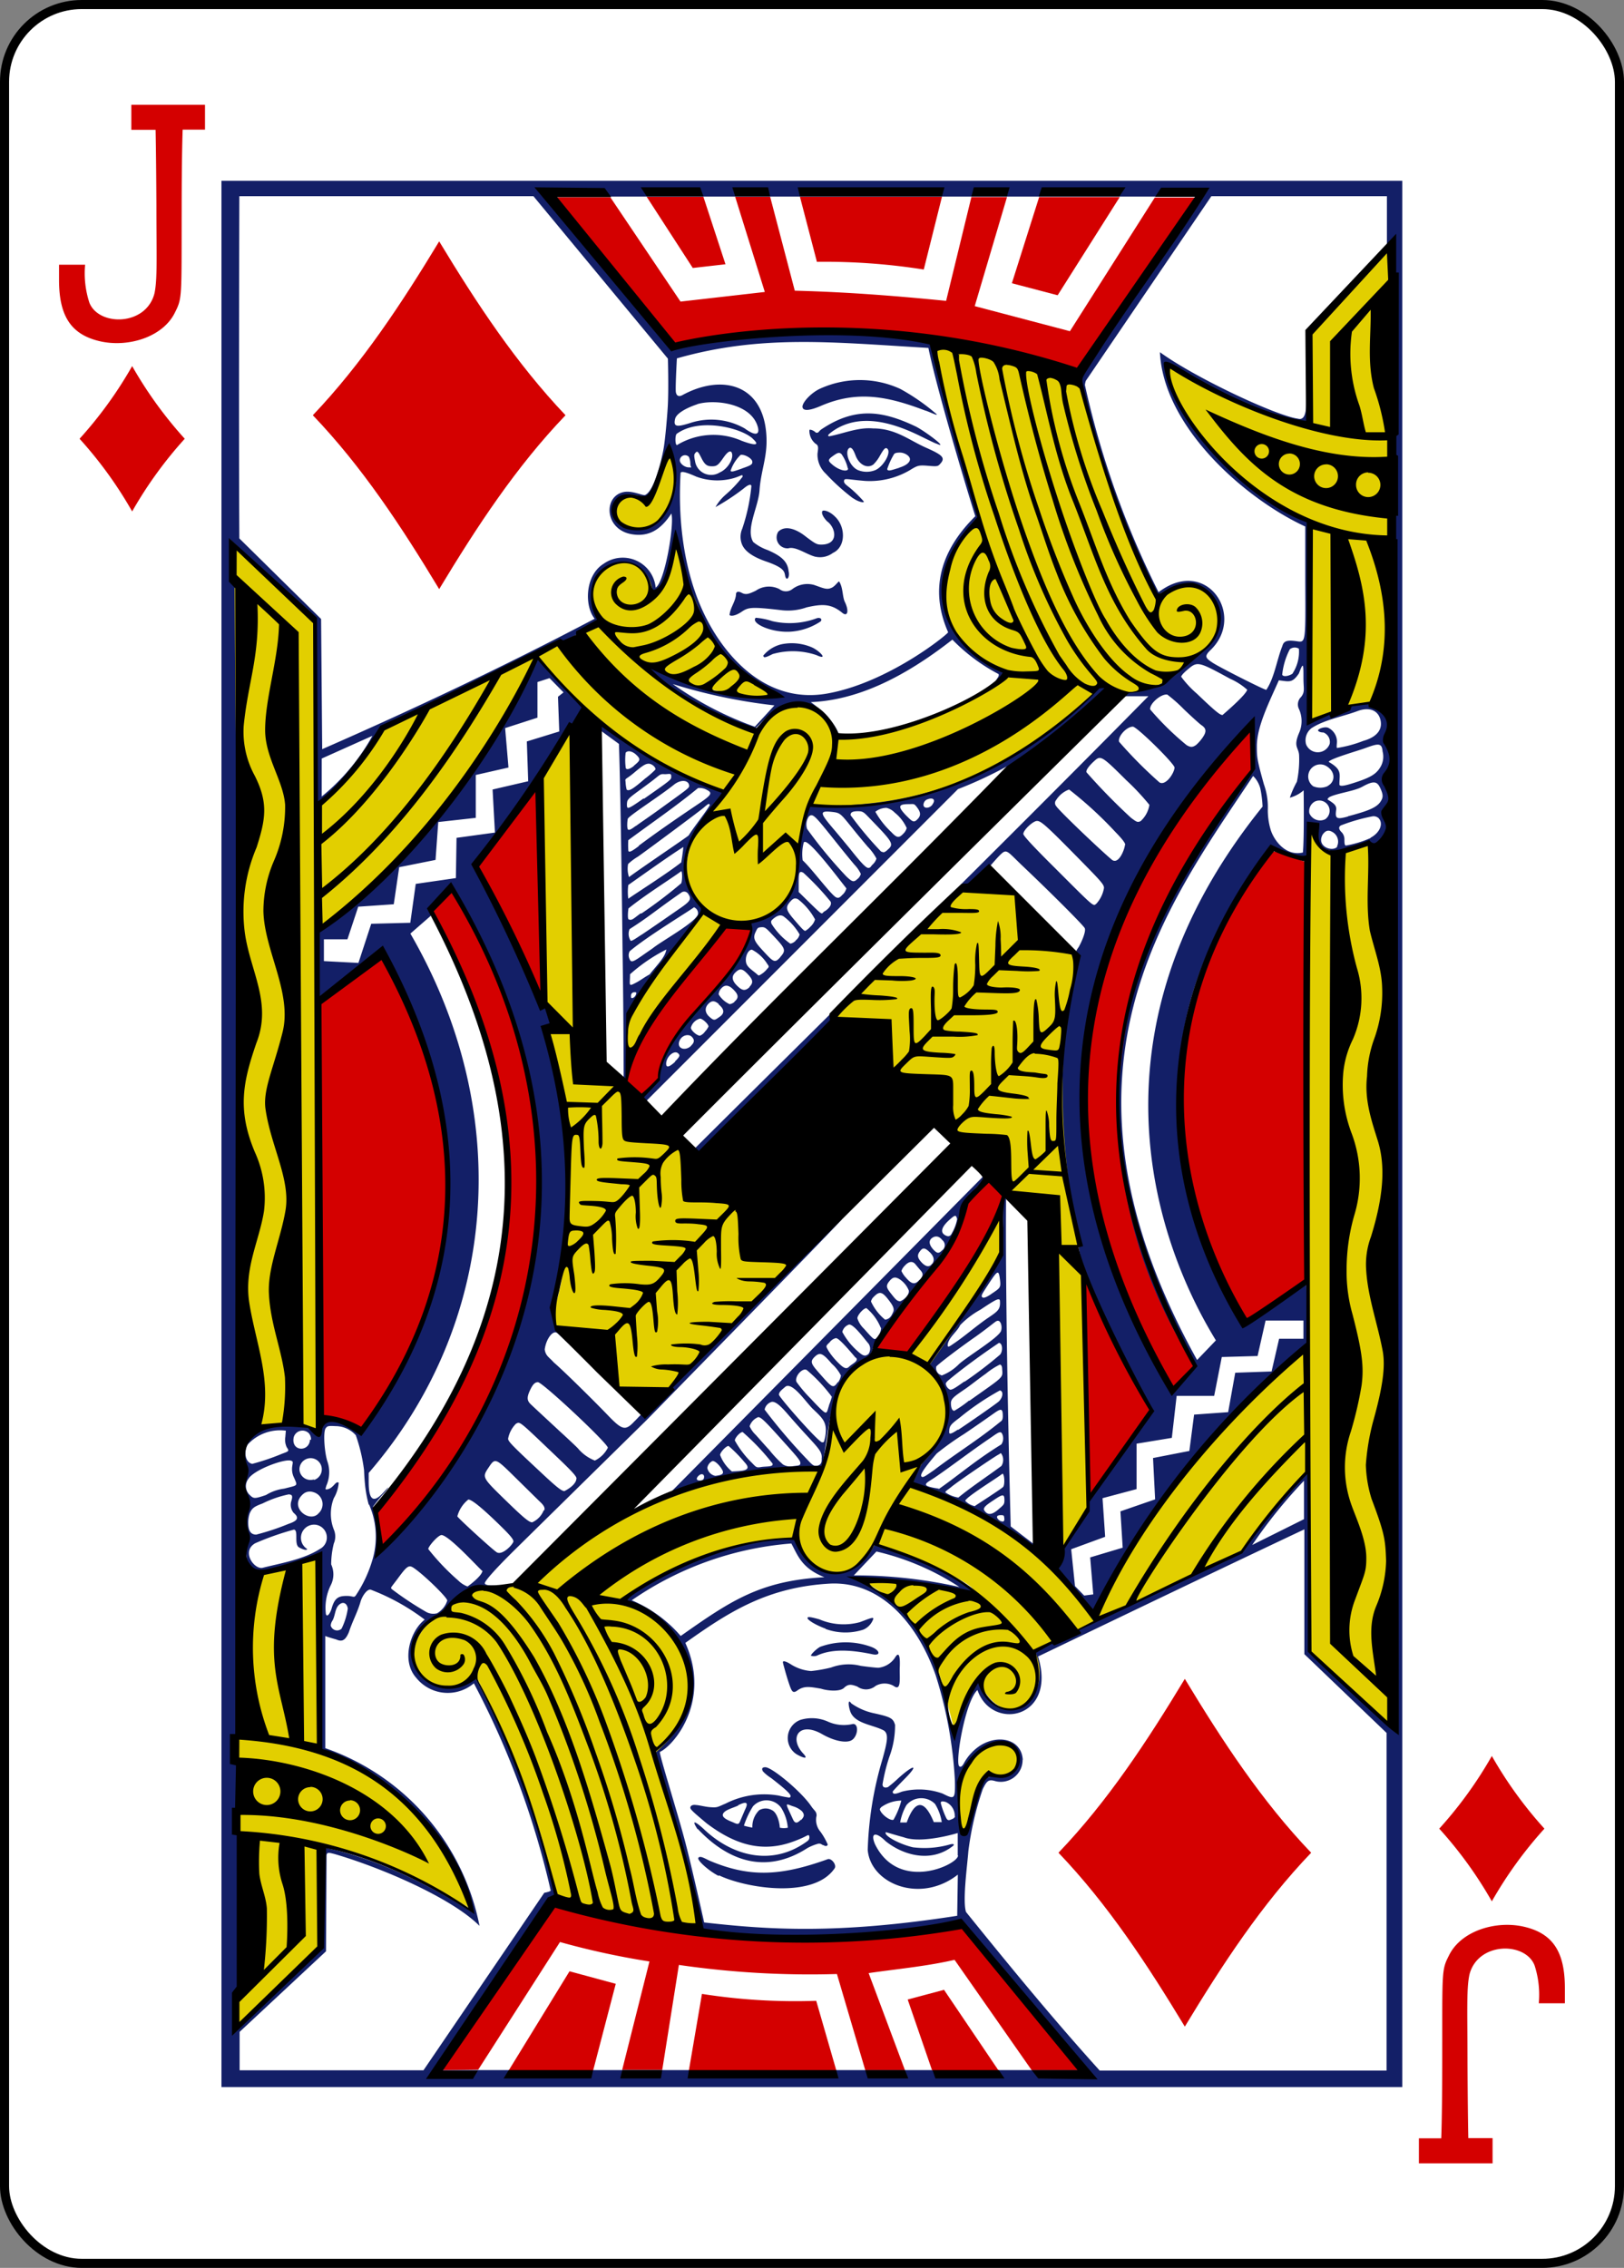<svg xmlns="http://www.w3.org/2000/svg" viewBox="0 0 178.79 249.65"><rect x="0" y="0" width="178.79" height="249.65" fill="#808080" stroke="none"/><defs><style>.cls-1{fill:#fff;stroke:#000;stroke-width:1px;}.cls-2{fill:#d40000;}.cls-3{fill:#131f67;}.cls-4{fill:#e2cf00;}</style></defs><title>JD</title><g id="Layer_2" data-name="Layer 2"><g id="svg11376"><g id="JD"><rect id="rect7098-3" class="cls-1" x="0.5" y="0.5" width="177.79" height="248.65" rx="8.5" ry="8.5"/><path id="path7130-4" class="cls-2" d="M14.55,56.3a45,45,0,0,0-5.79-8,45,45,0,0,0,5.79-8,45,45,0,0,0,5.79,8A45,45,0,0,0,14.55,56.3Z"/><path id="path7134-0" class="cls-2" d="M164.24,209.3a45,45,0,0,0-5.79-8,45,45,0,0,0,5.79-8,45,45,0,0,0,5.79,8A45,45,0,0,0,164.24,209.3Z"/><path id="path7136-1" class="cls-2" d="M48.35,64.85C44.22,58,39.87,51.38,34.44,45.71,39.87,40,44.22,33.4,48.35,26.57,52.48,33.4,56.83,40,62.26,45.71,56.82,51.38,52.48,58,48.35,64.85Z"/><path id="path7154-5" class="cls-2" d="M130.44,223.09c-4.13-6.83-8.48-13.47-13.91-19.14,5.43-5.67,9.78-12.31,13.91-19.14,4.13,6.83,8.48,13.47,13.91,19.14C138.91,209.62,134.57,216.26,130.44,223.09Z"/><path id="path6263-5" class="cls-3" d="M24.38,229.75V19.9h130V229.75Zm46.81-175c-4.65-1.27-4.54,3.36-1.13,3.53,3.81.33,5.45-6.19,3.63-8.75C73.68,49.57,72.1,54.48,71.19,54.79ZM41,81l-5.58,2.5,0,4.18A22.89,22.89,0,0,0,41,81Zm38.11,125.5c-1.1-.56-2.42-1.75-2.22-2s.7.08,1.24.33c4.36,1.84,7.75,1.72,13-.17.39-.14,1,.61.76,1-2.3,3.41-9.76,2.2-12.73.78Zm-2.3-5.12c-1-1.51.33-.37.77.06,3.23,3,7.6,4,11.36,1.19a.5.5,0,0,0,.15-.51c-.11-.28-.11,0-1.71.58-3.6,1.35-6.64.24-9.6-2C76.57,199.68,76,199.21,76,199s.23-.37.64-.3c.25,0,1,.19,1.48.23.9.07.83,0,1.76-.39a9.36,9.36,0,0,1,5.86-.88,11.62,11.62,0,0,0,1.16.22c.46-.16-.22-.76-2-2.15A4.62,4.62,0,0,1,84,195c-.22-.37,0-.47.27-.46.72,0,4,2.71,5.06,4.32.34.49.57.54.57,1a2,2,0,0,0,.42,1.77,7.43,7.43,0,0,1,.81,1.42s-.08.31-.46.07c-.17,0-.25-.21-.57-.17a5.66,5.66,0,0,0-1.2.48c-4.53,2.92-8.7,1.49-12.09-2.11Zm9.92-.2A4.9,4.9,0,0,0,86,199a2,2,0,0,0-3.1-.16,9.24,9.24,0,0,0-1,2.13,6.53,6.53,0,0,0,.93.21,2.53,2.53,0,0,1,.75-1.91,1.41,1.41,0,0,1,1.42,0c.59.29.84,1.47.85,1.92a2,2,0,0,0,.9,0Zm-5.47-2.42c-.64.29-1.47.48-1.66.91s.63.74,1.1.93c.64.31.65.2.86-.3.13-.31.3-.71.46-1.08C82.51,198.24,82,198.37,81.28,198.71Zm6.91,1.61c.37-.37.44-.61.11-1a2.54,2.54,0,0,0-1-.54c-.59-.2-.85-.44-.48.36l.53,1.15C87.58,200.8,87.82,200.66,88.18,200.31ZM27.78,161.14A24.73,24.73,0,0,0,31,160.05c.79-.3.88-.29.57-.73a1.94,1.94,0,0,1-.16-1.13l.06-.7a4.84,4.84,0,0,0-4.13,1.45c-.5.61-.45,2,.41,2.2Zm-.28,3.43c.42.42.53.43,1.79,0a4.94,4.94,0,0,1,2-.7c1.51-.4,1.51-.24,1.08-1.21a2.11,2.11,0,0,1-.2-1.23c.07-.49.13-.55-.14-.64-.72-.23-4.08,1-4.68,2A1.32,1.32,0,0,0,27.5,164.57Zm78.08,33.16c.06.77.08,2,.08,2.62,0,1.26.47,1.55,1,.86.53-1.64.74-4.23,2-5.54.94-.27,2.08.21,2.75-.44a1.85,1.85,0,0,0-1.08-3.3C107.46,191.87,105.37,195.38,105.57,197.73Zm7-4a2.4,2.4,0,0,1-3.1,2.31c-.65-.17-.85,0-1.29.92a33.57,33.57,0,0,0-1.58,6.81c-.11,1.51-.66,5.45-.26,6.7,4.59,5.69,9.43,11.61,14.72,17.46h31.58V190.76l-9.05-8.67,0-13.74c-9.79,4.62-19.55,9.31-29.32,14,2.13,6.84-5.09,8.28-6.67,3.69-1.37,1.26-2.49,8.05-2,8.39,0,0,.18.25.49-.3a5.42,5.42,0,0,1,1.85-2C110,190.87,112.46,191.49,112.6,193.71ZM87.54,193a2.13,2.13,0,0,1,.57-3.67,4.32,4.32,0,0,1,3,.17,4.28,4.28,0,0,0,2.77.28c.72-.08.58,1.43-.17,1.81-.53.27-1.74.14-3.21-.7-2.54-1.45-3.66.43-2.08,2.13.87.94-.62.19-.85,0ZM35.2,170.52a1.42,1.42,0,0,0-.47-2.68,1.45,1.45,0,0,0-.92,2.67c0,.24-.61,0-.93-.2-.51-.38,0-1.87-.52-1.93a30.62,30.62,0,0,0-4.26,1.5c-1.58.9-.1,2.93.82,2.7C30.82,172.1,33.41,171.67,35.2,170.52Zm-7.87-2.9c0,.9.28,1.31.88,1.31a26.34,26.34,0,0,0,3.55-1.18c.9-.3,1.27-.63.58-1.2a1.38,1.38,0,0,1-.29-1.23c.24-.75.06-.78-.26-.82a11.84,11.84,0,0,0-2.88,1c-1,.37-1.16.54-1.41,1.07a3.15,3.15,0,0,0-.17,1.07Zm10.27,11.67a7.39,7.39,0,0,0,.69-2.22c-.1-.65-.58-.8-1-.38s-.38,1.17-.69,1.71a1.08,1.08,0,0,0-.19.55.73.73,0,0,0,1.19.34Zm4-8.58c15.78-16.84,25.56-40.14,8.46-72.28-1-1-2.51,2.31-2.69,2.43l-2.19,1.91c11.58,20,9.57,43-4.59,59.37v1c0,2.29.69,2.19,1.65,1.12s.34-.2-.08.24-.93,1.14-1.08,1.33c.19,1.37,1,3.92.5,4.84Zm-1-5.06a13.27,13.27,0,0,1-.42-2.29c-.05-.52-.08-1-.1-1.52a18.71,18.71,0,0,0-.91-3.85,3,3,0,0,0-2.23-1c-.84-.05-.91,0-1.09.24-.31.47-.1,2.85.22,3.72a3.65,3.65,0,0,1-.14,2.59c-.1.37-.14.39,0,.42.79-.06,1-1,1.36-.74a3.94,3.94,0,0,1-.54,1.7,4.72,4.72,0,0,0,0,3.45,1.94,1.94,0,0,1,0,1.54,9.58,9.58,0,0,0-.29,2.3,2.63,2.63,0,0,1,0,2.2,5.6,5.6,0,0,0-.58,3.27c.11.35.4.05.61-.55.33-1.19.72-1.45,1.69-1.45.71,0,.78.25,1-.07a14.2,14.2,0,0,0,1.85-4,8.84,8.84,0,0,0-.4-6Zm7.55,11.92a2.48,2.48,0,0,0,1.09-1.38c0-.34-2.65-2.92-3.75-3.63-.5-.32-.74-.09-1.62,1.1s-.89,1.07-.74,1.27a35.86,35.86,0,0,0,3.77,2.5,1.61,1.61,0,0,0,1.25.15Zm5-4.59c-.39-.3-3.56-3.82-4.5-4-.36-.07-1.5,1.24-1.5,1.54A25.34,25.34,0,0,0,50.47,174a2.81,2.81,0,0,0,1,.64C51.89,174.37,53,173.45,53.09,173Zm3.37-3.32c0-.21-.35-.64-1.2-1.48-2.17-2.14-3.38-3.12-3.76-3.11a3.51,3.51,0,0,0-1.21,1.85c.14.26,3.77,3.57,4.25,3.89.58.56,1.85-.75,1.93-1.14Zm3.41-3.41c.09-.31-.09-.58-.55-1l-2.57-2.53c-2.28-2.25-2.29-2.26-3-1.2s-.75,1.09,1.48,3.27,2.93,2.79,3.3,2.79A2.44,2.44,0,0,0,59.86,166.25Zm-25.46-2a1.12,1.12,0,0,0-1.08.2c-1.68,1.43.7,3.28,1.69,2.13a1.37,1.37,0,0,0-.61-2.33Zm29-1.5c0-.24-.49-.78-2.19-2.4-4.2-4-4-3.87-4.48-3.62a3.13,3.13,0,0,0-.86,1.64c0,.3.4.72,3.52,3.63,1.82,1.71,2.37,2.14,2.68,2.14.5-.25,1.3-.78,1.32-1.39Zm-28.85.15a1.23,1.23,0,1,0-1.65-1.08A1.22,1.22,0,0,0,34.51,162.87Zm32.3-3.53c0-.48-7.19-7.22-7.7-7.22-.35,0-.6.28-.92,1s-.25,1.05.1,1.4c.52.5,1.91,1.78,3.22,3,.78.71,1.68,1.55,2,1.88a4.6,4.6,0,0,0,1.87,1.35,3.16,3.16,0,0,0,1.44-1.43Zm-32.68-.87a1,1,0,0,0-.26-.75,1,1,0,0,0-1.64.45C32,159.81,34.06,159.88,34.13,158.47ZM39.46,106l1.41-4.31,4.3-.11.6-4.28,4.42-.64.07-4.43,4.23-.58-.26-4.74L58.15,86,58,81.62l3.57-1.1-.14-3.82.61-.48-1.54-1.57-1.33.43,0,3.92-3.56,1.15.37,4.34-3.6.82,0,4.72-4.13.46-.3,4.17-4,.8-.6,4.08-3.91.27-1.19,3.59-2.59,0v2.4Zm46.76,77.09c-.14-.32.22-.28.83.11a4.83,4.83,0,0,0,2.25.75,16.18,16.18,0,0,0,2.2-.39,5.49,5.49,0,0,1,3.27-.18c.86.12,1.73.21,1.93.21a2.53,2.53,0,0,0,1.81-1.08c.71-1.21.54,1,.54,1.25,0,1.13.15,2.43-.66,1.83a2,2,0,0,0-2,0,1.63,1.63,0,0,1-2,.07c-.65-.25-1-.31-1.47.14s-1.84.32-2.54.09c-1.2-.2-1.87-.37-2.68.26-.43.25-.54.06-.86-.89s-.58-2-.63-2.14Zm3.06-.8c-.08-.12.57-.76,1-1a8.17,8.17,0,0,1,5.64,0c.95.35,1.09,1,.17.82-1.92-.4-4.32-.73-6.17.15a1,1,0,0,1-.64,0Zm1.62-3c-1.31-.49-2-1-2-1.17s.28-.15,1.31.14a6.79,6.79,0,0,0,4.45.31c1-.37,1.49-.6,1.49-.38a2,2,0,0,1-1.1,1.2A6.37,6.37,0,0,1,90.9,179.32Zm28.46-3.65,1-.13-.34-4.07,3.58-1.07-.25-4,3.82-1.32-.23-4.55,4-.78.52-4,3.75-.27.78-4.34,4-.14.83-3.6,2.68,0v-2h-4.17l-.88,3.9-3.94.11-.84,4.28-4.13,0-.53,4.62-3.88.64v5l-3.75,1,.29,4.25-3.74,1.37.42,4.06Zm25-95.46a1.68,1.68,0,0,0-.57,1.76,1.39,1.39,0,0,0,2.6-.06,1.12,1.12,0,0,0-.69-1.25c-.09,0-.4,0-.57-.17s.62-.5,1.06-.36a1.7,1.7,0,0,1,1,1.52c0,.24-.07.6,0,.72a13.7,13.7,0,0,0,2.89-.78c1.63-.45,2.21-1.39,1.85-2.48-.3-.91-1.23-1.27-2.46-.81-1.68.63-3.65.94-5.12,1.91ZM74.94,180.09c5.51-3.88,8.75-6.09,15.82-6.47-2.52-1-2.93-2.41-3.64-3.71a35.77,35.77,0,0,0-17.57,6.25A14.63,14.63,0,0,1,74.94,180.09Zm30.7-5.38a28.35,28.35,0,0,0-9.15-3.92L94,173.42a52.2,52.2,0,0,1,11.67,1.29Zm25.64-24.89c-17.23-26.52-5.65-49.86,6.32-64.73.38-.49.48-.51.39-.9a28.73,28.73,0,0,1-.17-4.58c-22.14,22-22.71,50.63-8.82,73.36,1-.89,3-2.07,2.27-3.15Zm2.58-2.27C131,142.84,116,117.29,139,88.79a12.73,12.73,0,0,0-.25-2,3,3,0,0,0-.79-1.37c-9.66,14.53-23.7,32.71-6.17,64.29ZM120.7,99.48a3.39,3.39,0,0,0,.84-1.73c0-.38-.27-.69-2.87-3.33-3.46-3.52-4.06-4.05-4.5-4.05s-1.51,1-1.51,1.43c0,.19,1,1.29,3.42,3.69,4.46,4.46,4.25,4.28,4.61,4ZM123.88,93c0-.21-.32-.63-1.08-1.41a43.16,43.16,0,0,0-5.1-4.68,2.83,2.83,0,0,0-1.42,1.15.51.51,0,0,0,0,.68c.35.55,4.81,4.79,6.08,5.86.76.7,1.45-1.07,1.49-1.6Zm1.72-2.63a3.08,3.08,0,0,0,.94-1.77A26.73,26.73,0,0,0,124,85.89c-2.66-2.65-2.82-2.75-3.48-2.16s-1,1.08-.9,1.29a66.84,66.84,0,0,0,4.89,5C125.18,90.53,125.26,90.55,125.61,90.37Zm20.31-.2a1.13,1.13,0,0,0-1.2-1.91,1.21,1.21,0,0,0-.56,1.26A1.28,1.28,0,0,0,145.92,90.17Zm2.48-.31c2.12-.56,3.13-.93,3.58-1.59.31-.46.34-.74,0-1.49s-.69-.9-2-.17c-.91.5-2.94.74-3.65,1.16-.28.25-.15.24.08.39.51.33.76.55.7,1-.12.94,0,1.08,1.31.72Zm-2.24-3.33c1-.53.82-1.8-.33-2.3a1.33,1.33,0,0,0-1.25,2.32A2,2,0,0,0,146.16,86.54Zm3.42-.52c1.49-.51,2.06-.91,2.49-1.73a2.26,2.26,0,0,0,.15-1.57c-.07-1-.55-.85-1.93-.35-.68.26-3.91,1.17-4,1.51,1.56.89,1.16,1.37,1.18,2.51.08.26.81.07,2.08-.36ZM129.31,84.5c0-.43-4.15-4.51-4.59-4.51-.69,0-1.67,1.07-1.52,1.66a47.54,47.54,0,0,0,4.45,4.48C128.32,86.53,129.26,85.15,129.31,84.5ZM131.69,82a4.51,4.51,0,0,0,.71-.81c.45-.65.41-1-.12-1.36-.2-.13-1.07-.92-1.94-1.75a16.83,16.83,0,0,0-1.83-1.62c-.72-.1-2,1.05-1.88,1.64a31.3,31.3,0,0,0,4,3.92C131.07,82.28,131.29,82.28,131.69,82Zm5.62-6.07a7.11,7.11,0,0,0-1.88-1.21c-3.54-1.93-3.6-1.94-4.7-1-.38.31-.69.66-.69.78a11.29,11.29,0,0,0,1.74,1.87c2,1.92,2.53,2.34,2.81,2.34C135.18,78.2,137.23,76.42,137.32,75.89Zm5-1.81a4.36,4.36,0,0,0,.69-2.71.87.87,0,0,0-1,.06,7.83,7.83,0,0,0-.84,2.8c.11.28.8.15,1.18-.15Zm-38.65,77.3a5.35,5.35,0,0,0,1.94-1.28c1-.88,4.25-2.83,4.6-3.61.16-.45,0-1.09-.29-1.13s-.31.16-2.46,1.71c-1.45,1-4,2.91-4.37,3.31A.8.8,0,0,0,103.63,151.38Zm-.3,12.49c2.21-1.54,4-3.13,6.88-4.91a1.17,1.17,0,0,0,.12-1.09c-.17-.44-.4-.27-1.27.34-2.12,1.43-4.31,3.12-6.14,4.37-.59.4-1.08.62-1,.84S103,163.81,103.33,163.87Zm2.15.94c1.45-1.19,3.19-2.33,4.74-3.48a1.26,1.26,0,0,0,.05-1.25c-.18-.24,0-.19-.46.05-.63.36-4.39,2.92-5.09,3.5-.41.34-.75.51-.65.63a3.54,3.54,0,0,0,1.4.55Zm1.83.92c.3-.2,2.88-1.86,3.09-2.08s.17-1.38-.06-1.47c-.65.52-4.1,2.62-4.1,3a2,2,0,0,0,1.08.58Zm2.76.23c.4-.36.48-.43.48-.84,0-.74-.17-.71-1.22,0-.73.48-1.18.81-1,1.1.52.82,1.26.17,1.79-.31Zm.28,1.51c.21-.08.21-.18.18-.44s-.07-.28-.39-.28C109.3,166.79,110.06,167.55,110.35,167.47Zm-10.06-4.14a7.78,7.78,0,0,1,1.78-3.19c3.47-3.08,2.41-6.88.22-10,2.84-4,5.67-8.2,8.11-12.07v-6.28l.33,0c-.11,13.71.51,36.2.51,36.2l2.82,2.16-.38.19c.46-.07-8.22-5.52-13.39-7.07Zm2.55-1.57c2.4-1.82,4.74-3.25,7.12-5.18.25-.21.4-.22.41-.7,0-.91-.17-.92-1.06-.28-.4.28-1.84,1.3-3.21,2.22a31.4,31.4,0,0,0-3,2.14c-1.34,1.56-1.84,2.29-1.7,2.51s.42,0,1.46-.72Zm2.62-4.4c1.23-.81,4.19-2.87,4.46-3.12.47-.44.55-1.14.13-1.22a28.88,28.88,0,0,0-4.43,3c-.94.71-1.15.88-1.15,1.55C104.47,157.94,104.72,157.86,105.46,157.37Zm1.23-3.2c3.79-2.7,3.69-2.47,3.61-3.47,0-.34-.1-.49-.25-.52a8.15,8.15,0,0,0-1.54,1c-.75.53-1.65,1.24-2.1,1.56-1.32.91-1.75,1.16-1.75,1.69s.14.84.37.84A12.4,12.4,0,0,0,106.69,154.17Zm-.54-2.09a44.45,44.45,0,0,0,3.93-3c.32-.4.26-1.28-.14-1.28-1.75,1.17-3.86,2.71-5.34,3.93-.19.17-.44.33-.51.55a.85.85,0,0,0,.49.67c.29,0,.73-.32,1.58-.92ZM105,147.9c1.33-.9,2.54-2,3.87-2.89,1-.68,1.27-.89,1.22-1.75,0-.49-.47-.21-2.15.91a9.16,9.16,0,0,0-2.24,1.71c-.31.71-1.32,1.38-1.37,2.19,0,.3.2.16.68-.18Zm4.09-5.43c1-.68,1.12-.69,1-1.6-.14-1.13-.25-1.06-1.23.43-.64,1-.86,1.27-.76,1.45S108.47,142.89,109.1,142.47Zm-3.73-8.3c-.11-.5-.26-.39-.78.06-.95.83-1.1,1.44-.51,1.75.31.17.56.15.74-.26A4.73,4.73,0,0,0,105.38,134.16Zm-5.31,7.89a2.61,2.61,0,0,0-1.11-1.3c-.42-.22-.68-.18-1.08.34s-.2.75.36,1.46c.41.52.57.68.9.68.39-.15,1-.68.93-1.18ZM79.53,161.84c-.27-.52-.84-1.08-1.11-1a1,1,0,0,0-.55.75,1.09,1.09,0,0,0,.88.87C79.38,162.39,79.76,162.28,79.53,161.84ZM82,161a15.32,15.32,0,0,0-1.79-1.83c-.27,0-.93.69-.93,1a4.28,4.28,0,0,0,1.3,1.81C81.44,161.91,82.94,162,82,161Zm3.09.16a25.07,25.07,0,0,0-3.33-3.52c-.29,0-.86.64-.86.93a10.48,10.48,0,0,0,1.89,2.47c.45.47.49.54,1,.45s1.39,0,1.25-.34Zm5.38-.72c0-.65-.34-1-1.72-2.5-.5-.54-1.34-1.48-1.87-2.09-1-1.18-1.47-1.54-1.88-1.54a1.09,1.09,0,0,0-.82.86A61.64,61.64,0,0,0,89,160.8c.51.55.74.71,1.22.45.28-.19.24-.52.24-.77Zm-4-7.79c-.51.42-.71.6-.71.88s4.36,5.24,4.75,5.24c.23,0,.19,0,.33-.55.27-1.57-.16-2-1.29-3.07-.76-.69-2.29-3.08-3.09-2.5Zm7.7-3.22c-1.22-1.46-1.89-2.13-2.14-2.13a1.19,1.19,0,0,0-.7.47c-.46.43-.41.42-.12.93a7.36,7.36,0,0,0,.93,1.17c.67.69,1,.92,1.34.58S94.55,149.84,94.25,149.47Zm-.64-3.64a1.13,1.13,0,0,0-.8.83,7.63,7.63,0,0,0,1.68,2.11c.56.5.82.64,1.21.31a1,1,0,0,0,0-1.13c-.49-.56-1.57-2.08-2.13-2.11Zm3.43.36A5.51,5.51,0,0,0,95.39,144c-.33,0-1,.77-1,1.12a2.77,2.77,0,0,0,.72,1.14c.89,1,1.12,1.26,1.31,1.1A1.67,1.67,0,0,0,97,146.18Zm1.41-1.83c.08-.36-.14-.72-.64-1.35-.62-.78-.93-.84-1.52-.23a1,1,0,0,0-.32.53,5.62,5.62,0,0,0,1.55,2c.56-.07.73-.48.92-.91Zm-2.3,4.12a1.47,1.47,0,0,1-.86,1.14c-4,2.88-3.86,7.57-4.71,11.91-6.46-.07-16.67,2.59-16.61,2.73l34.34-34.71s.43.11.17.41c-2.78,2-2.61,5.89-4.43,7.84-3.05,3.7-5.89,6.9-7.88,10.68ZM77.51,162.65c.06-.39-.3-.5-.62-.18s-.19.55.25.5C77.38,162.94,77.48,162.85,77.51,162.65Zm10.58-1.46c.13-.33-.17-.64-2-2.68S83.79,156,83.47,156a1.61,1.61,0,0,0-.94,1,2.78,2.78,0,0,0,.65.93c.36.39,1,1.14,1.51,1.68a11.92,11.92,0,0,0,1.51,1.6,1.51,1.51,0,0,0,1,.2C87.89,161.32,88,161.34,88.09,161.19Zm3.18-6.51a8,8,0,0,0,.31-.92,17.5,17.5,0,0,0-2.75-2.94c-.48-.31-1.37.7-1.15,1.29a15.09,15.09,0,0,0,1.55,1.83c1,1.07,1.51,1.58,1.68,1.56S91.11,155.21,91.28,154.68Zm1-2.52a1.79,1.79,0,0,0,.31-.74,4.32,4.32,0,0,0-1-1.29c-1-1.18-1.32-1.32-1.89-.77s-.38.8.63,1.94c1.26,1.43,1.4,1.6,1.91.85Zm9-11.28c.39-.47.4-.7,0-1.12l-.49-.59c-.32-.39-.75-.32-1.19.18a1.41,1.41,0,0,0-.35.56,2.64,2.64,0,0,0,.5.74c.62.73,1,.8,1.49.23Zm1.38-1.78c.27-.41.15-.85-.35-1.31s-.71-.45-1-.08-.37.66.1,1.19S102.31,139.57,102.63,139.09Zm1.1-1.48a.71.71,0,0,0,0-1.1c-.31-.39-.63-.5-1-.33-.57.3-.51.82.05,1.41C103.2,138,103.36,138,103.73,137.62Zm-26.27,74c7,.79,14.59,1.34,27.9-.73l.07-4.53c-4.15,3.25-9.61,1-9.92-2.72a38.76,38.76,0,0,1,1.6-9.91c.56-2,.72-2.82.2-3.22-1.15-.65-3.19-.73-3.71-2.08-.25-.71-.27-1.48.09-.93a6.74,6.74,0,0,0,2.53,1.1c1.8.4,2.09.54,2.3,1.28a9.91,9.91,0,0,1-.64,3.54,19.7,19.7,0,0,0-.74,3c0,.35.28.41.59.31a13.1,13.1,0,0,0,1.17-1c1.73-1.55,2.24-1.5.76,0-.59.6-1.4,1.43-1.4,1.5,0,.32.3.28,1,0a7.62,7.62,0,0,1,4.5.21c1.33.67,1.38.64,1.35-1.39A46.53,46.53,0,0,0,103,184.38c-1.88-5.33-5.78-10.29-11.55-10.06-7,.37-11.27,3.17-16,6.53,2.89,6.42-1.29,11.33-2.8,12-.15.06,1.89,6.52,2.76,9.81.79,3,2.12,9,2.12,9ZM107.38,56.83c-.16-.42-4.07-13.19-5.17-18.53-10.57-.62-18.38-1.5-27.69,1.15,0,0-.2,3.6-.1,3.77.09.44.42.43.68.29,4.3-2.37,9-1.3,9.28,4.54.12,2.23-.62,3.8-.76,5.91-.12,1.85-1.57,4.31-.69,5.71a5.23,5.23,0,0,0,1.58.88c1.58.68,2.2,1.3,2.31,2.33.17.71-.26,1.19-.39.46-.08-.46-.17-.87-2.11-1.54s-2.41-1.41-2.6-1.8a2.24,2.24,0,0,1,0-1.81,20.71,20.71,0,0,0,1-4.65c0-.32-.37-.17-.83.22a24.19,24.19,0,0,1-3.12,2.06,5.18,5.18,0,0,1,1.1-1.35,13.28,13.28,0,0,0,1.89-2c0-.32-.12-.1-.94.15a6.64,6.64,0,0,1-4.16-.15c-.93-.41-1.59-.65-1.73-.43-.35,5.68.5,11.54,2.88,16.12,2.13,4.15,6.56,9.35,13.23,8.19,6.89-1.21,13.58-6.76,13.34-6.76-2.57-5.83.36-10.17,3-12.77ZM52.79,212c-3.05-3.06-10.74-6.39-16-7.92-.42-.09-.84-.29-.84.21l-.06,10.51-9.51,8.87v4.23H46.62l13.3-19.54s.64-.12.71-.24a93,93,0,0,0-8.46-22.82,4.45,4.45,0,0,1-6.35-.61c-1.68-1.88-.65-5.19.94-6.4a24,24,0,0,0-5.95-3.3c-.38-.09-.94.68-1.13,1.37-.33,1.13-.89,2.14-1.26,3.28-.41,1-.8,1.1-1.41.83-1-.28-1.2-.38-1.2-.38l0,12.35A26,26,0,0,1,52.79,212ZM83.1,80l2.16-2.35a60.4,60.4,0,0,1-11.19-2.35A36.85,36.85,0,0,0,83.1,80ZM71.23,73.4c3.81,1.27,8.63,4.24,14.65,3.12-5.49-2.18-9.65-7.28-11.43-17.65-.39,2-1.19,6.2-2.46,6.65-1.78-6.88-8.91-2.88-6.05,2.73-7.24,5-15.93,7.79-23.83,11.63,0,0-1.19,3.65-7.1,8.65-1.12-5.87.21-14.57-.48-20.46l-9.27-8.77a33.22,33.22,0,0,1,0,4.66,3,3,0,0,0,1,.73c.6,33.79-.21,67.19-.2,97.88-.09,18.81.41,38.41.13,56.16l-.35.64v4.24l9.46-9a80.83,80.83,0,0,1,.06-11.3c6,1.2,11.54,4,16.53,7.1.63.18-3.06-12.3-16.49-17.84,0,0,0-3.9,0-12.36,0-8.17-.13-9-.31-9.17-.54.59-7.42,2.91-7.76,2.52.18.06-1.94-14.46-.1-16.67l6.57.14c1.88,1.52,1.12-.33,2.22-.64.65-.18,3.7,1,3.7,1C52.21,142.6,51,118.23,42,104.52c-2.3,1.87-4.75,4.41-7.06,5.5,0-.08,0-7.56,0-7.56,12-7.7,25-30,24.16-30.07a59.15,59.15,0,0,1,5.15,5.66L52.36,95.2c2.71,5.46,5.45,10.41,7.22,15.21.24.65,1,.63,1.17,1.31s-.55,1.4-.45,2c2.49,9.56,3.06,19.7.6,28.88-.52,2.07.43,3.74,1.7,5.3.11.14-1.18-1.12-1.3-1.19-.44-.27-1.18.67-1.33,1.84.1.72.49.85,1,1.43.91.76,4.54,4.33,6.13,6,1.42,1.45,1.78,1.52,2.74.49.27-.25.55-.6.81-.81,0,.08.4-.29.52-.41l21.34-20.87C95,132,71.2,156.31,71.2,156.31s-11.54,11.35-14.37,14.14-3.32,3.52-3.43,3.74c-.21.38.94.37,1.47.29a4.22,4.22,0,0,1-.93.11c-3-.41-4,2.65-5.92,3.32-5,3.57-1.64,9.29,3.15,7.4l1.17-.56a107.82,107.82,0,0,1,9.05,23.78l-.79.37L48,227.88h71.59c-5.14-5.13-9.52-11.43-14-16.14-7.14,2.14-28.73,1.7-28.38.77,0,0-3.27-13.26-5.12-19.77,5.87-5,5.27-13-3.25-16.55a31.93,31.93,0,0,1,18.53-7c2,5,6.62,5.35,8.81.74,0-.05,8.23,2.53,11.26,5.33-4.49-.47-8.93-1.36-13.42-1.58A16.57,16.57,0,0,1,103.29,184c.63,1.67,1.6,7.18,1.85,7.2,0,0,1.5-6.37,2.66-6,3,6.2,8.08,1.54,5.92-3.4,7.55-3.61,16-7.64,23-11,2-3.06,7-8.88,7.34-8.91,0,0,9.17-52.63,9.17-70.22-.3-21.15.37-44.7-.54-64.48V21.6H133.36L119.54,41.92a2.24,2.24,0,0,0-.1.46,97.47,97.47,0,0,0,8.11,22.81c5.24-4,9.66,2.57,5.73,6.36-.74.71-.54.89.2,1.39s5.7,3,5.93,3c.9-1.34,1.16-3.32,1.77-4.83.15-.58.59-.65,1.45-.54,1.11.13,1.11.6,1.07-6.51l0-6.1c-6.72-3.1-15.62-11-16-19.19,3.89,2.83,12.81,7,15.2,7.32,1,.29.89-1.54.92-2.27.28.19.39,3,.39,3-3.94-1.19-6-1-15.86-6.67,1.69,8.07,9.75,14.43,15.6,17.33,0,0,.25,3.83.23,8.12,0,13.09.09,13.66.09,13.66A38.54,38.54,0,0,0,148.31,78c1.59-1.28,4.15-.3,4.5.64.52,4.94,0,9.52-.09,14.24-2.72.19-4.22.77-5.56.82-.87-.12-1.4-.12-1.85-.62-1.3-2.82-1.22-1-1.37,1.08-.12.63-3.38-.46-3.7-.65-14.07,16.22-12.87,34.9-3.31,52.2a59.79,59.79,0,0,1,7-4.44c.07,2.2.1,6.73.1,6.73-11,8.1-24.2,29.54-23.75,29.6l-4.47-5.35s2.82-4.49,3.81-5.67a8,8,0,0,0,.19-1.53l6.84-9.91c-2.91-6.61-6.92-11.69-7.95-18.15-4.56-20.65.38-30.92,0-31.7,0,0-.06-.41-.16-.49s0-.24.21-.54c.33-.57.84-1.75.67-2.09s-3.83-4-7-7c-1.67-1.61-1.6-1.79-2.46-.91-.32.33-1.11,1.25-1.11,1.25-11.46,10.62-20.55,20.29-32,31.6l-.55-.5C93,110,109.86,93.46,126.43,76.64l-2.91,0a.75.75,0,0,1,.37-.47,9.14,9.14,0,0,0,4.33-1.13c2.36-1.76,5.75-4.11,6-6.43-.17-4.46-3.93-5.11-6.64-2.93a83.48,83.48,0,0,1-8.36-22.58c-.08-.38-.61-1-.69-1.46.81-2.53,13.62-20,13.62-20H60.23L73.92,38c0-.65,19.51-3,28.45-.23l5.44,19.37c-4.94,4.79-6.4,12.67,2.69,16.76.18.38-.86,1-.86,1,.14-.24.4-.48.29-.7a20.09,20.09,0,0,1-5.08-3.79c-5.47,4.28-10.58,6.67-15.59,6.88,0,0,2.64,1.8,3.16,3.77,0,0-.25,0-.31-.11-.54-.66-1.79-2.82-2.84-3.45a4.59,4.59,0,0,0-4.24.86l-1.91,1.84c-4.37-1.33-9.22-3.51-11.9-6.82Zm-.73,47.41,2-2a10.17,10.17,0,0,1,2.31-5.35c1.87-2.25,3.94-4.36,5.46-6.36,1.83-2.4,2.82-4.58,2.34-5.59,2.72-.49,5.23-2.9,5.3-7.27a18.28,18.28,0,0,1,1.22-5.6s19-.65,32.09-13.14c0,0,.92.2.7.37a45.48,45.48,0,0,1-16.46,11L71.1,121.25Zm3.8-3.95c.51-.51.63-.68.34-.92-.44-.37-1.3.39-1.3,1.16,0,.49.38.34,1-.23Zm1.78-1.75c.41-.39.39-.68.06-1s-1.14-.18-1.37.57.67,1.06,1.31.45Zm1.57-1.59A2,2,0,0,0,78,113c0-.27-.66-.87-.94-.87a1.41,1.41,0,0,0-1,1c0,.29.66.88,1,.88A1.26,1.26,0,0,0,77.64,113.52Zm1.48-3c-.47-.39-.78-.4-1.16,0s-.4.94.13,1.41.58.38,1.13,0S79.77,111.1,79.12,110.57Zm1.73-.26c.51-.43.43-.78-.12-1.33s-1-.58-1.44,0a1.07,1.07,0,0,0-.18.53,2.67,2.67,0,0,0,1.21,1.08A1.07,1.07,0,0,0,80.85,110.3Zm1.67-1.65c.43-.45.37-.77-.24-1.41s-.88-.58-1.33-.15-.37.9.16,1.43S82,109.16,82.52,108.66Zm1.89-1.91c.32-.33.23-.31,0-.67a4.34,4.34,0,0,0-1.64-1.49c-.36,0-.68.58-.67,1.15s.28.8,1,1.36c.48.38.33.41.7.19a2.48,2.48,0,0,0,.62-.55Zm1.5-1.37c.68-.77.55-.92-1.08-2.64-.55-.58-.67-.65-1.06-.62s-.4.12-.59.52c-.36.73-.09,1.1.93,2.2S85.31,106.05,85.9,105.37Zm1.67-1.8a1.14,1.14,0,0,0,.44-.67,6.6,6.6,0,0,0-1.79-2c-.33-.19-.68-.08-1.12.29-.26.22-.25.28-.19.53a7.54,7.54,0,0,0,2.08,2.2A1.09,1.09,0,0,0,87.58,103.57ZM89.23,102a1.72,1.72,0,0,0,.5-.79A7.06,7.06,0,0,0,87.87,99c-.37-.2-.59-.12-1,.41s-.26.87.58,1.85,1.06,1.21,1.21,1.21A2.37,2.37,0,0,0,89.23,102Zm1.57-1.69c.36-.22.83-.68.64-1.06a29.47,29.47,0,0,0-3-3.18c-.53-.28-.51.12-.51,1.44v.68l1.15,1.13c1.67,1.64,1.3,1.24,1.69,1Zm2-1.86a1.41,1.41,0,0,0,.38-.66c-1-1.26-4-5.26-4.59-5.11-.06,0-.08,0-.12.13a5,5,0,0,0-.1,1.9c1,.91,3.19,3.89,3.7,4.08.3.12.44-.05.72-.34Zm1.62-1.7a1.1,1.1,0,0,0,.35-.55,3.78,3.78,0,0,0-.69-1c-.36-.42-1.05-1.27-1.55-1.89-2.83-3.54-3-3.81-3.47-3.45a1.58,1.58,0,0,0-.21,1.38,49.86,49.86,0,0,0,4.34,5.25C93.84,97.1,94,97.16,94.45,96.71Zm1.63-1.57a1.37,1.37,0,0,0,.44-.67,5.59,5.59,0,0,0-.94-1.28c-.48-.56-1.28-1.52-1.77-2.14-1.27-1.57-1.28-1.62-2.23-1.72-1.44-.15-1.25.17.38,2.08.39.46,1.14,1.37,1.66,2,1.21,1.53,1.74,2.09,2,2.09s.24-.14.48-.37Zm1.66-1.63c.74-.62.59-.83-1.81-3.31-.79-.81-.84-.94-1.45-.94s-.81.13-.81.43a38.88,38.88,0,0,0,3.35,4c.31.12.34.15.72-.17Zm1.75-1.79a1.31,1.31,0,0,0,.36-.61,4.58,4.58,0,0,0-1.31-1.69,1.9,1.9,0,0,0-.91-.53,2,2,0,0,0-1.23.43,9.29,9.29,0,0,0,1.76,2.24c.6.64.84.69,1.33.16ZM101,90.19c.39-.39.38-.74,0-1.26s-.37-.41-1-.41c-1.12,0-1.15.29-.28,1.21C100.41,90.41,100.58,90.63,101,90.19Zm1.64-1.62c.43-.55.06-.86-.65-.53a.67.67,0,0,0-.29.37C101.5,89,102.25,89.1,102.66,88.57ZM75.23,93.24c-1.59,1-4.25,2.91-6.06,4.18a5.78,5.78,0,0,0,0,1.51c1-.7,4.33-2.81,5.83-4,.08-.45.19-1.23.23-1.68Zm2.91-4.61c-.05-.27-.23-.1-.7.3s-5.83,4.39-7.21,5.37a6.12,6.12,0,0,0-1.08.81,2.87,2.87,0,0,0,.1,1.44c1.13-.86,6.49-4.47,6.57-4.59.55-.89,1.79-2.43,2.33-3.33Zm-.6,11.67s-6.4,7.71-8.46,11.54c0,0,0,4.39-.07,6.92l-.35.1s0-6.78-.12-14.13c-.21-18.38-.4-22.84-.4-22.84l-2.08-1.52L66,79.64s9.22,6.47,13.72,7.5c-3.29,5.16-6.33,7.15-2.16,13.16ZM70,109.51c.13-.31,0-.29-.22-.28a.36.36,0,0,0-.31.38c0,.23,0,.28.19.25A.63.63,0,0,0,70,109.51Zm1.54-2.28c.92-1.14,1.68-1.87,1.82-2.71a18.53,18.53,0,0,0-4,2.73c0,1.26-.25,1.41.78.86.45-.25.82-.55,1.44-.88Zm.29-2.82c1-.82,4.6-2.77,5-3.73a.7.7,0,0,0-.44-.81c.07.06-5.16,3.2-7.07,4.85a.94.94,0,0,0,0,.87c.21.55.63.1,2.51-1.18Zm-1.2-1.51c1.08-.72,3.62-2.48,4.25-2.92,1.08-.75,1.29-1,.9-1.56a.52.52,0,0,0-.72-.2c-3.12,2.17-3.38,2.54-5.75,4.06a1.39,1.39,0,0,0,.13,1.29c.18,0,.48-.21,1.19-.68Zm0-2.35A50.38,50.38,0,0,0,75,97.23c.11-.25.14-1.23,0-1.33-1.06.8-3.88,2.54-5.81,4.1-.05.32-.11,1,0,1.2.39.16.51-.05,1.33-.65Zm-.34-7.43c2.07-1.54,4-2.87,6.13-4.31,1.82-1.21,2.13-1.48,1.43-1.84a1.61,1.61,0,0,0-1-.22c-2.42,2-5.11,3.83-7.68,5.74a8.58,8.58,0,0,0,0,1.09c0,.39.49.06,1.18-.46Zm-.28-2.19c.17-.15,1.25-.87,2.4-1.7,3.09-2.24,3.46-2.46,3.46-2.7,0-.65-.89-.79-1.7-.13-1.49,1.21-5,3.43-5.06,3.75s-.09.92,0,1.12.42,0,.86-.34Zm.89-3c3.14-2.2,3-2.1,3-2.49s-.31-.19-.79-.22-.46.09-1.33.75c-1.83,1.39-2.51,1.77-2.7,2.18-.06.13-.1.64,0,.75S69.54,88.82,70.84,87.9ZM71,85.72a9.76,9.76,0,0,0,1.15-1c.09-.23-.37-.65-.73-.65s-.67.2-1.62,1-1,.57-.93,1a4.13,4.13,0,0,0,.12.85C69.25,87.13,69.68,86.86,71,85.72ZM69.78,84.3c.66-.56.8-.68.32-1.16s-1-.55-1.22-.28a6.48,6.48,0,0,0,0,1.59c0,.37.47.23.92-.15ZM84,72.21a3.71,3.71,0,0,1,2-1.28,5.59,5.59,0,0,1,3.47.37c.84.42,1.75,1.43.4.81A8.09,8.09,0,0,0,85.06,72c-.71.36-1,.46-1,.21ZM83.16,68a8,8,0,0,1,1.88.38,8.54,8.54,0,0,0,4.9-.33c.42-.12.63.17.37.38a6.77,6.77,0,0,1-3.1,1.09c-2.24.21-4.64-.94-4-1.52Zm-11-3.31c1-.47,2.12-7,1.75-8.16-1.17,1.79-2.48,2.59-4.35,2.28-3.06-.51-3.17-4.28-.81-4.66.94-.15,2.1.47,2.29.33,1-.47,1.79-3.86,2-5s.45-4.05.49-5c.09-2,0-5,0-5L58.73,21.6H26.35s-.08,24.9,0,37.67l9,8.87.12,14.33c10.3-4.51,20.28-9.24,30-14.36-1.13-1.36-1.1-4.77,1-6.06a3.64,3.64,0,0,1,5.71,2.6Zm8.16,3c.07-.81.67-1.47.71-2.29,0-.18.15-.4.63-.14s.83.1,1.54-.23a2.54,2.54,0,0,1,2.61-.18,1.16,1.16,0,0,0,1.42,0,2.73,2.73,0,0,1,2.39-.46c1.06.37,1.43.58,2,.28.31-.15.69-.7.76-.66.44.65.35,1.67.63,2.25.49,1,.3,1.68-.28,1.2-1.22-1-2.17-1-3.93-.6a6.16,6.16,0,0,1-2.68.32c-3.52-.42-3.76-.31-4.48.17s-1.23.51-1.35.32Zm9.46-6.4c-1-.25-2.18-1.18-3-.93a1.2,1.2,0,0,1-1.1-1.83c.91-.89,2.33,0,2.88.42,1.19.91,1.36,1,1.85,1,2,0,1.6-1.89.64-2.57-.57-.6-.62-1-.5-1.13s.76,0,1.38.62c1.19,1.12,1.21,3.34-.24,4A2.35,2.35,0,0,1,89.81,61.29Zm4.14-6.43a23.32,23.32,0,0,1-3-2.71A2.87,2.87,0,0,1,90,49.94c.07-.56.16-.9-.21-1.09a1.83,1.83,0,0,1-.68-1.5c0-.12.45,0,.72.28.33.05.26-.14.62-.38,3.77-2.53,6.79-2,10.37-.3,1,.5,3.75,2.56,2.29,1.89-.09,0-1-.45-2-.94-3.1-1.49-6.56-2.39-9.37-.48-.48.34-.78.6-.4.6,1.58-.31,3.14-1,4.77-.86,2.42,0,3.89,1.23,5.7,2.06,2,.88,2.35,1.18,1.63,1.91-.2.22-.37.22-1.32.14s-1.11,0-1.68.32a8.71,8.71,0,0,1-5.21,1.35c-2.05-.17-2.27-.34-2.31,0s.41.52,1,1.07a14.15,14.15,0,0,1,1.13,1.14C95.3,55.42,94.51,55.27,93.95,54.86Zm-.58-3.29A4.46,4.46,0,0,0,92.65,50c-.26-.26-.46-.16-1,.23s-.46.52-.08.86C92.37,51.81,93.38,52,93.37,51.57Zm3.09.15c.83-.4,1.67-1.83,1.29-2.29-.23-.27-.43,0-.86.76a4,4,0,0,1-.72.95c-.68.48-1.57,0-1.95-1-.23-.63-.47-1-.73-.79-.48.43.06,2,1,2.4A2.54,2.54,0,0,0,96.46,51.71ZM99,51.48c.84-.26,1.24-.64,1.17-1s-.66-.66-1.07-.66c-.18,0-.54,0-.67.17a8.21,8.21,0,0,0-.76,1.66c.1.25.38.14,1.34-.16Zm2.9-6.27c-4.19-1.6-7.5-2.25-11.48-.55-1.28.56-2,.61-2.07.16s.86-1.51,1.86-2a10.61,10.61,0,0,1,8.92,0,22.94,22.94,0,0,1,4,2.79C103.15,45.74,102.88,45.58,101.94,45.21Zm49,47c1-.53,1.46-1.56.85-2.17a.84.84,0,0,0-.64-.18,19.8,19.8,0,0,0-3.48,1c-.33.18-.21.49.1.78a1.14,1.14,0,0,1,.28.73c0,.4,0,.76.21.7a11.6,11.6,0,0,0,2.67-.82Zm-3.72,1a1.22,1.22,0,0,0-.58-1.67c-.39-.2-.7-.09-1,.35C144.9,93.23,146.75,93.82,147.24,93.19Zm-3.74.64c.16-1.73.08-6.85.08-6.85a3.75,3.75,0,0,1-1.52.81,10.76,10.76,0,0,1,.78-1.76,11.86,11.86,0,0,0,.24-2.94c-.06-.86-.66-.88,0-2.43a3.21,3.21,0,0,0,0-2.6,1.15,1.15,0,0,1,.23-1.37c.43-.57.26-.85.25-2,0-1.64,0-1.91-.5-.58-.74,1.1-1.08.89-2.21.76-1.09,2.46-2.37,5-2.42,7.14,0,1.33,0,1.53.78,4.32a7.44,7.44,0,0,1,.43,2.64,7.47,7.47,0,0,0,.29,2.28C140.18,92.39,141.5,94.34,143.5,93.83Zm-38,110.4v-2.47s-3.94,1.22-5.94.47c-2.06-.56-2.05-.66-2-.44.07.4,1.6,1.21,3,1.54a10.17,10.17,0,0,0,4-.29c.55-.16.61,0,.39.16-2.41,1.89-5.48,1-7.4-.55-1-1-1.72-1-1.16.34,2.64,5.37,9.21,2.2,9.14,1.24Zm-2.66-3.67.9,0a5.35,5.35,0,0,0-.74-2,2.13,2.13,0,0,0-3.15.13,5.92,5.92,0,0,0-.69,1.91h.72c.27-.69,1.4-3.95,3,0Zm-3.59-2.37a3.89,3.89,0,0,0-2.17.72c-.2.22-.2.25,0,.57.52.69,1.32,1,1.38.76A8.33,8.33,0,0,0,99.23,198.2Zm5.92,1.74a1.65,1.65,0,0,0-1-1.59c-.3-.08-.61-.14-.52.2a9.41,9.41,0,0,0,.51,1.41c.14.31.23.47.54.35S105.07,200.15,105.15,199.94Zm38.45-32.72V163a55.12,55.12,0,0,0-5.7,7.07ZM79.25,52c.89-.38,1.55-1.55,1.32-2.14-.14-.37-.51-.07-.89.47-.6.87-.76,1-1.29,1s-.79-.15-1.17-.91-.46-.83-.7-.52c-.12.14-.11.34,0,.87A1.79,1.79,0,0,0,79.25,52Zm2.43-.43c1-.34,1.19-.45,1.14-.78S82,50,81.54,50.07a4.35,4.35,0,0,0-1.11,1.76C80.54,52,80.88,51.85,81.68,51.58ZM76,51a1.81,1.81,0,0,0-.16-.71.58.58,0,0,0-1,.37c0,.37.53.79,1,.79S76,51.53,76,51Zm5.59-2.5c1.41.53,2.12.59,1.36-.13-1.05-1.17-5.88-2.51-8.47-.6-.18.26-.15,1.27.06,1.22a7.73,7.73,0,0,1,7.06-.49Zm-4.82-4c-1.18.39-2.29,1-2.44,1.59-.23.93.19.94,1.73.45a7.43,7.43,0,0,1,5.92.62c1.29.94,1.67.63,1.45-.16-.72-2.61-4.75-3.08-6.67-2.51Z"/><path id="path6265-7" class="cls-4" d="M152.71,27.68,144,36.32l.12,10.23c.87,1.61-13.43-4.58-15.69-6.46.26,6.83,9.57,14.61,15.62,17.46l.17,21.87A23.54,23.54,0,0,1,152,77.16C153.19,62.29,154.2,42.94,152.71,27.68ZM104.3,38.38c-.85,0-1.36.24-1.34.79-.25,0,3.22,12.77,4.8,18.12-3.08,3.11-6.29,8.52-1.69,13.53a22,22,0,0,0,4.48,3c.76.74-9.34,7.26-18.33,7.27-2.88-6.33-6.91-2.83-9.13-.62-1.73-.15-8.21-4-11.52-6.23a6.83,6.83,0,0,1,0-1.12c.23,1.51,13,4.77,13.55,3.25-.37,0-5.72-3.62-7.25-7.2a70,70,0,0,1-3.53-9.58c-.71,2-.47,4.89-2.44,5.91-.59-6.67-10.09-3.27-5.36,3.25-2.66.78-4.93,2.16-7.51,3.31A44.22,44.22,0,0,0,79.68,87.19c-1,2.21-7.15,7.18-2.13,13,.23.18-4.8,5.67-7.27,10-1.86,3.23-1.3,5.71-1.09,5.79a103.48,103.48,0,0,0,10.63-14.43c-.06.91,8.08.42,7.94-6.92a20.9,20.9,0,0,1,1.3-6c12.42.58,23.09-3.85,32.12-13.15,0,0,1.84.53,3,.71a9.06,9.06,0,0,0,6.49-3.16c1.35-1.1,2.7-2.15,3.18-3.28,1.78-7.64-6-4.65-6.39-4.25-4.46-6.07-8.23-23.32-8.83-23.45-2.49-.5-11-3.77-14.33-3.71ZM73.71,50.1c-.33,0-1.53,5.36-2.58,5.32-4.48-2.89-4.58,3.09-.72,2.82,3.26-.23,5.08-5.49,3.32-8.14h0ZM25.81,60.25c.15,32.46.73,64.9,1.49,97.34,2.93-.72,5.06-1.28,7.93,0,.27-9.22-.54-32.5-.35-55,10.94-8.53,18.63-17.93,24-30.22L42.2,80.15S36.74,88,35,88.5c-.25-1.12-.53-14.39-.3-20.08ZM62.93,80.32l-3.28,4.76s.08,16.34.27,24.22c.14,1.57,1.56,3,.42,4.41.69,0,3.73,21.2.84,29.8-.52,1.54,0,2.63.78,3,4.12,4.57,6.38,9,11.81,6.36,5.92-5.43,14.33-14.94,14.33-14.94L65.86,116.86C63.95,111.75,62.93,80.32,62.93,80.32Zm81,68.16c-10.1,9-19.33,18.32-23.11,29.59,5.4-2.18,10.54-4.83,15.79-7.28,2.54-3.06,4.5-6,7.41-8.93,0,0,.32,13.3.06,20,2.63,2,8.87,8.07,8.87,8.07s1.72-94.48-2-96.88c-3.61.7-5.42,2-6.77-2.17-1,19.24-.26,57.63-.26,57.63ZM109,95.31c-3.88,3.18-17.24,16.3-17.21,16.44,3.54,5.95,17.53,17.87,24.23,24.53l1,33.95c1-1.33,1.7-2.58,2.77-3.91,0,0-.17-17.19-.59-25.25-.12-2.38-.67-4.26-.5-4.48-1.89-9.78-2.67-20.58,0-31.07-6.33-5.46-8.34-9.1-9.68-10.21Zm1,38.77,0,0c-3.28,4.68-9.55,14.83-10,14.81-.13-.3-6.48,0-7.68,4-1,3-1.08,5.72-1.82,8.79-12.73-.42-22.05,3.62-31.87,12.68-4.81,0-8.38,1.08-10,3.12-2.49,1.81-3.17,3.35-3,5.24.22,3.42,6.26,3.91,6.57,1.5.31,0,5.91,12.82,6.45,15,1.32,3.53,2.74,10.14,2.91,10.15,2.25.15,14.92,3.7,15,2.41,1.19-.51-4.4-18.86-4.4-18.86,9.78-8.22-1-17-3.54-16.69a35.72,35.72,0,0,1,19-7c1.09,3.92,6.15,5.94,8.69.73,0,0,11,3.93,10.91,5.23-4.51-.68-8.22-1-12.74-1.47,8.65,4.71,8.92,10.91,10.69,17.08a63.68,63.68,0,0,1,2.52-5.87c2.94,6.52,8.52,2,6.21-3.27l6.95-3.23c.8-.41-10.38-13-20.55-14.79.51-.94.72-1.82,1.24-2.59,2.55-2.51,4.53-6.18.63-10.57,2.57-3.6,8.54-12.3,8.16-12.46,0,0,.12-4.06-.19-4ZM26.44,174.17c-.1,0-.28,30.16-.07,45.13a27.94,27.94,0,0,0-.41,3.93l9.26-8.71.28-11.27c2.42-.58,17.49,7.09,16.28,7,1.15-.49-7-15.83-16.41-17.53-.18-8.69-.26-18.53-.51-21.17A69.68,69.68,0,0,0,26.44,174.17Zm82.22,18.14c-2.59.78-3.67,6.24-2.84,8.89.16.49.06.59.47.12,1-1.49.69-4.45,2.48-6C113.48,196.72,113,190.58,108.65,192.31Z"/><path id="path6267-4" class="cls-2" d="M48.66,227.88l12.26-18.56c14.64,4.9,29.58,5,44.68,2.57l13.5,16h-5.52l-8.49-12.15c-3.08.71-6.28,1-9.46,1.46l4,10.69H95.26L92.14,217.3a100.18,100.18,0,0,1-17.4-1l-1.83,11.54H68.5l3-11.92a85.9,85.9,0,0,1-9.85-2.14l-9,14.05ZM62.7,217l5.09,1.38-2.49,9.54H56Zm13.14,10.92,1.44-8.43a66.06,66.06,0,0,0,12.58.76l2.21,7.66Zm24.09-7.81,4-1.07,6,8.88h-7.31ZM41.36,166.44c19.58-22.82,17-46.78,6.16-66.1L49.82,98c12.51,20.6,15.17,49.88-7.88,72.58C41.7,169.19,41.36,166.44,41.36,166.44Zm78.09-25.59c2.81,4.8,4.53,9.66,7.51,14.48l-7.05,9.55ZM35.2,156c-.18-15.06,0-45.57,0-45.57l6.61-5.06c7.91,9.62,12.22,35-2,51.83-1-.75-3.84-.44-4.68-1.2Zm93.81-3c-18.12-30.62-8.82-53,8.65-72.83.05,1.53.08,3.09.22,4.61-15,17.2-21,42.64-6.29,65.66ZM96.2,148.48l8.25-11.27s1.56-4.48,2.88-5.81l1.51-1.34,1.54,1.51-.92,3.48q-4.58,7.07-9.65,14.14S96.89,148.68,96.2,148.48Zm43.9-54.69c.26-.29,3.54,1.07,3.54,1.07l.21,46.3-6.56,4.22c-1.9,1-16.77-29.42,2.81-51.6ZM71,113.29c3-4.08,6.13-7.6,9-11.35a13.71,13.71,0,0,0,2.71.3c.21.11-.66,3.11-2.8,5.17-5.88,7-7.21,8.35-7.43,11.25-.07.93-2.14,2-2.14,2l-1.49-1.57A19.38,19.38,0,0,1,71,113.29ZM52.38,95.53l6.75-8.84.48,23ZM73.89,38l-13-16.29h6.3L74.92,33.2l9.28-1.06L80.94,21.67h3.85L87.5,32c5.69.14,11.26.58,16.66,1.12l2.78-11.42h3.92l-3.55,12,10.48,2.76,9.34-14.71h4.64l-13.23,19C101.22,35.45,87.32,36,73.89,38Zm37.51-6.82,3-9.48h8.87L116.44,32.5ZM89.94,28.84l-1.87-7.17H103.7l-2,8a69.82,69.82,0,0,0-11.74-.85ZM71.2,21.67h6.24l2.43,7.42-3.6.41Z"/><path id="path6269-8" d="M58.84,20.62,73.9,38.68c3.14-1.12,19-2.93,28.45-.76,1.65,6.49,3.4,13,5.25,19,0,0-.59.69-1,1.13-6.06,7-1.77,13.76,3.78,16-1,2.08-11.63,7.26-18.1,6.65,0-.06-2-4.76-6-3.17-1.38.54-2,1.59-3,2.61-3.87-1.17-9-3.72-11.63-6.52,5,2.48,9.86,3.81,14.77,3.15a6.73,6.73,0,0,0-1.3-.83,21.5,21.5,0,0,1-2.22-1.34A15.31,15.31,0,0,1,77.45,68c-1.8-3.22-2.09-6.68-3.08-9.74-.52,1.57-.75,5.7-2.11,6.56-.35.23-.42.16-.68-.71-1-3.18-4.85-2.78-6.11-.51a5.18,5.18,0,0,0,.26,4.61l-2.31,1.29v.38L62,70.5l-.3-.2c-6.61,3.2-13.08,6.53-19.83,9.59,0,0-3.58,6-6.86,8.32L34.9,68l-9.7-8.78,0,4.81.7.73c.13,33.84,0,67.12,0,97.84l0,28.28-.59,0,0,3.3.67.15L25.88,199l-.35,0,0,2.95.53.08v16.65l-.52.67v4.75l10.13-9.65.23-11c8,1.51,16.34,7.26,16.34,7.26C50.79,201.6,41.07,194,35.49,192.52l0-21.77a35.66,35.66,0,0,1-6.2,2c-1,.14-1.41,0-1.89-.75-.35-.53-.36-1,0-2.13a1.44,1.44,0,0,0,0-1.17,3.54,3.54,0,0,1,0-2.35,2.21,2.21,0,0,0-.13-1.86c-.3-.75-.33-.89-.2-1.32.34-1.14.36-1.33.18-1.83a2.88,2.88,0,0,1,0-2.36c1.49-2.51,4.84-1.89,6.66-1.8.92,1,1.47,1.6,1.56.11.65-1.78,3.15,0,4.31.8,9.94-13.35,14.85-31.42,2.37-54l-6.94,5.56,0-7c9.2-5.92,19.55-19.39,24-30,1.49,1.75,3.2,3.47,4.81,5.23l-1.05,1.77-.31-.18A127.39,127.39,0,0,1,51.87,95.13a156.25,156.25,0,0,1,7.59,16.15L60,111l.51,1.64-1,.3c3.39,11.16,3.51,21.49,1,31l.6,2.53S64.68,150,65.65,151l5.35,5.2L74.28,153l-.19-.27,28.74-28.58,1.79,1.72C87,143.61,56.45,174.27,56.45,174.27l-1.06.15a11.08,11.08,0,0,1-2.06.09,2.56,2.56,0,0,0-1.8.31,7.25,7.25,0,0,0-2.48,2.12,2.52,2.52,0,0,1-1.19.9c-6,3.58-.57,10.79,4.52,7A95.1,95.1,0,0,1,61,208.56a3.21,3.21,0,0,1-.67.29l-13.43,20h5.17l.54-.92H48.75L61.11,210a100.13,100.13,0,0,0,44.78,2.35l12.74,15.53h-5.05l.72.92,6.54.1-15-17.71c-5.36,1.44-19.51,2.59-28.38,1.09-1.36-6.6-3.6-13.78-5.25-19.49,8.47-6.64,2.11-15.41-3.12-16.63-.25-.48,10.6-7.09,18.33-6.63,2.21,5.33,7.06,4.54,8.8.57,3.21,1.18,7.37,2.36,10.67,5a72.79,72.79,0,0,0-13.71-1.56c8,3.1,10.23,9.64,11.21,15.81a13.44,13.44,0,0,0,.72,2.34,22,22,0,0,1,2.58-6.43c.62,2.18,2.88,3.87,5.17,2.58,1.33-1,1.79-2.62,1.37-4.9-.12-.63-.17-1-.17-1l1.77-1,.23.2s1.95-.83,2.91-1.3c.15-.07-.18-.38-.18-.38L136.76,171a69.37,69.37,0,0,1,7.16-8.74c.08,7.53.06,10.62.06,19.56l1,1c.9.88,2.86,2.7,7.28,6.77A14.46,14.46,0,0,0,154,191l-.14-131.65h-.15V56.78h.21V50.18l-.19-.11V48l.25-.18L154,30l-.29,0,0-4.27-10,10.6.08,10c-4.47-.58-10-3.44-13.79-5.75-1.23-.75-1.91-1-1.88-.52.53,6,9.13,15.06,15.74,17.44V79.88s1.56-.78,2.51-1.18l.14.4,2.13-.88.17-.46,1.85-.23c0,.38.08.33.08.33,1.65.46,2.37,1.58,1.71,2.85-.23.42-.28,1-.08,1.18.71,1.13.9,2.12,0,3.19a1.14,1.14,0,0,0,0,1.43c.89,1.8.38,1.68-.29,2.75-.15.81.74,1.34.44,2.1a3.07,3.07,0,0,1-1,1.36c-.42.31-.77-.26-.77-.26a14,14,0,0,1-2.29.76c-.94.31-2.57.85-3.13-.42-.32-.73-.06-1.39-.08-2.21l-1.38-.15-.05,3.7c-.79.42-3.94-1.19-3.94-1.19-13.5,17.53-13.12,37-3.11,53.26.1.26,7.05-4.77,7.05-4.77s0,4.12,0,6.36a92.21,92.21,0,0,0-23.49,29.34l-3.78-4.49a2.71,2.71,0,0,0,.66-2.18l2.75-4.1,0-1.06,7.14-10c.11.6-7.37-13.42-8.36-18l.5-.13c-3.36-12.73-2.67-21.64-.24-32l-.69-.67-9.42-9.43-2.29,2.13c-.12.11-.69,0-.81.15-5,4.66-9.73,9.33-14.44,14.19-.12.13.08.64,0,.77-4.73,4.88-9.62,9.51-14.41,14.37L75.21,125c16.94-17,48.84-48.47,48.84-48.47a.51.51,0,0,1,.36-.26,10.34,10.34,0,0,0,2.56-.49c1.05-.24,1.22-.32,1.66-.78a9.41,9.41,0,0,1,1-.87q.69-.51,3.17-2.67a4.52,4.52,0,0,0,1.61-3.31,4,4,0,0,0-3.12-4,5.18,5.18,0,0,0-2.85.76c-.55.37-.8.54-1,.37a100.9,100.9,0,0,1-8.25-23.14c-.08-.46,0-.6.34-1.17l1.13-1.76c4.31-6.73,8.72-12.37,12.5-18.55h-5.33l-.66,1h4.39l-13,18.82c-24-7.88-43.75-2.88-44.22-2.78l-13-16h5.95l-.72-1Zm11.7,0,.66,1h6.24l-.35-1Zm10.4,1h3.84l-.22-1H80.62Zm6.88-1,.24,1H103.7l.28-1Zm19.12,1h3.92l.29-1h-3.94Zm7.75-1-.33,1h8.88l.67-1Zm38,7.26.14,2.92-6.4,6.76V47l-1.86-.43-.07-9.75Zm-1.79,6.22c.05,2.89-.41,5.66.35,8.61a25.09,25.09,0,0,1,1.23,4.87l-2.11,0c-.27-.87-.37-1.82-.69-2.89a16.78,16.78,0,0,1-.84-8.18Zm-46.09,4.71c.08.14.33,1.37.56,2.5a109.54,109.54,0,0,0,4.11,15.53c1.93,5.92,4.78,13.37,7.55,16.82.37.43.55.92.42,1.13s-1.36-.14-2.12-.95A12.31,12.31,0,0,1,114,71.78c-1-1.82-2.27-4.46-2.4-4.88-.05-.17-.56-1.48-1.14-2.9A73.41,73.41,0,0,1,108,57c-.67-2.2-1.28-4.5-2-6.82a83.86,83.86,0,0,1-2.59-10.3,5.15,5.15,0,0,1-.21-1.23A1.55,1.55,0,0,1,104.78,38.81Zm.68.24c-.12-.1,1.1-.12,1.49.21a6.31,6.31,0,0,1,.5,1.78,128.31,128.31,0,0,0,4.7,17.24,66.2,66.2,0,0,0,5.33,12.27,25.11,25.11,0,0,0,2.68,3.75c.64.75.69.86.52,1.06s-.58.22-1.29-.12a5.8,5.8,0,0,1-2-2l-.78-1.11a80,80,0,0,1-6.68-15.64,115.29,115.29,0,0,1-4.38-16.86l0-.62Zm3.89.81a4.17,4.17,0,0,1,.66,1.91c1.29,5.31,2.34,10,3.87,14.4.82,2.34,1.53,4.68,2.41,6.89a37.65,37.65,0,0,0,5.23,9.41,12.43,12.43,0,0,0,3,2.6c.73.44.85.55.8.8s-.78.32-1,.31a6.73,6.73,0,0,1-3.37-1.77c-3.55-3.84-6.09-10.13-7.94-15.29-3.18-8.88-5.74-20-5.25-19.64,0-.26,1.27,0,1.59.38Zm1.53.32a1.56,1.56,0,0,1,.39.06c.66.18.75.27.91,1,1.14,5.07,2.34,9.55,3.68,13.8a79.18,79.18,0,0,0,5,12.7,14,14,0,0,0,5.82,6.38,13.41,13.41,0,0,1,1.24.67c.06.06,0,.22,0,.36s-.25.26-.78.25a4.69,4.69,0,0,1-2.75-1c-2.79-1.93-5.23-6.29-6.31-8.77A99.31,99.31,0,0,1,114.39,56a107.75,107.75,0,0,1-4.06-15.39c0-.3.2-.46.55-.45Zm41.81,8.29,0,1.8c-7,.47-14.23-2.51-20-5.19,4.36,5.8,9,10.94,20,12l0,1.86c-14.33-.2-24.42-14.74-23.89-18.36,5.89,3.81,16.54,8.22,23.89,7.89Zm-39.54-7.62a1.77,1.77,0,0,1,1,.34c1.17,4.38,2,9.24,4,14.12,2.38,6,3.7,11.29,8.11,16.23,1.37,1.41,4.06,1.37,4.06,1.37s-.34.76-.8.89a4.89,4.89,0,0,1-2.32,0c-2.55-1.08-4.51-3.82-5.52-5.67-.94-1.39-3.25-7.11-5.15-12.94-2.07-6.35-3.77-13-3.58-14.28A.52.52,0,0,1,113.14,40.85Zm2.36.74a1.65,1.65,0,0,1,.66.19c.29.14.41.22.56.76.1.35.08.9.25,1.79a81.44,81.44,0,0,0,3.73,11.9,72.21,72.21,0,0,0,4.4,9.86,21.33,21.33,0,0,0,2.26,3.52c1.48,1.48,4,1.55,4.72.08a2.48,2.48,0,0,0-.48-2.84c-.63-.6-2.05-.35-2.09.38,0,.19.35.11.87,0,1.43-.17,1.88,2.37,0,2.8-2.33.54-3.95-2.62-1.89-4.56,3.49-2.37,6.15.87,5.33,4A4.24,4.24,0,0,1,130,72.35c-2.28.07-3.22-.63-5.55-4-2.67-4.3-3.83-8.5-5.72-13.2a57.57,57.57,0,0,1-3.53-13.33.32.32,0,0,1,.33-.19Zm2.21.73a2.26,2.26,0,0,1,.83.23,2.3,2.3,0,0,1,.28.23C122,54.26,124.57,61.13,127.24,66a3.48,3.48,0,0,1-.22,1.14c-.32.45-.47.34-.89-.37-1.67-3.25-3.27-6.84-4.76-10.54a61.37,61.37,0,0,1-4-13.15C117.45,42.51,117.32,42.36,117.71,42.32Zm21.16,6.56a.8.8,0,1,1-.8.8A.8.8,0,0,1,138.87,48.88Zm-65.19-.15C72.76,50,72,54.55,71,54.6s-2.36-.63-3.19.34c-1,1.17-.39,2.47.86,3.18a4.34,4.34,0,0,0,2.54.14c3-1,4.2-6,2.45-9.53Zm68.23,1.19a1.16,1.16,0,1,1-1.16,1.17A1.16,1.16,0,0,1,141.92,49.93Zm-68.18.55a6.67,6.67,0,0,1-1.38,6.81,3.21,3.21,0,0,1-4,.15,1.53,1.53,0,0,1,1.14-2.64,2.34,2.34,0,0,1,1.56,1C72.08,55.95,73.3,50.57,73.74,50.48Zm72.22.64a1.31,1.31,0,1,1-1.31,1.31A1.31,1.31,0,0,1,146,51.12Zm4.64.93a1.34,1.34,0,1,1-1.34,1.34A1.34,1.34,0,0,1,150.6,52Zm-43.16,6.09c.2,0,.34.19.47.58.27.8.27.89-.16,1.43-4.11,5.7-.36,11.53,5.59,12.17.5,0,.75.6,1,1.26,0,.31,0,.31-1.39.34a8.06,8.06,0,0,1-2-.16,10.9,10.9,0,0,1-5.69-4.2c-1.21-2-1.41-4.1-.66-6.89a8.47,8.47,0,0,1,2-3.94C107,58.33,107.24,58.14,107.44,58.14Zm39,.63.07,19.56-2.08.76.08-20.81Zm3.94.75q3.89,9.67.37,17.73l-2.36.34c3.24-7.57,1.86-13,0-18.23ZM26.06,60.6l8.41,8,.29,88.62-1.34-.47-.54-87.17-6.83-6.28Zm82.16.25h0c.23,0,.43.31.62.85a1.25,1.25,0,0,1,0,1.28c-1.16,2.84-.21,5.53,2.64,6.38.68.21.79.32,1.19,1.16.26.55.37.74.27.86s-.51.16-1.58-.07a6.85,6.85,0,0,1-3.85-9.79c.24-.42.46-.65.66-.68ZM74.45,60.5a22.14,22.14,0,0,1,.8,3.85c-.22,1.37-2.17,3.57-3.88,4.37-1.58.61-4,.3-5-.75-3.63-4.26,3.14-8.53,4.85-4.1,1,2.91-3.14,3.6-3.32,1.36,0-.58.19-.76.72-1.13s.42-.63,0-.63a1.81,1.81,0,0,0-.9,2.94c1.42,1.48,3.17.62,4.38-.47,1.63-1.47,1.95-3.57,2.32-5.44Zm35.13,3.24c.08,0,1.75,4,2,4.55-.05.4-.49.37-1.23-.15A2.92,2.92,0,0,1,109,66C108.91,65.58,108.75,64,109.57,63.74ZM75.8,65.42c.37,0,.75,1.35.57,2-.3,1.2-3.42,3.21-5.62,3.63l-1,.2a1.86,1.86,0,0,1-1.54-.74c-.39-.4-.58-.79-.48-.89s1.08.1,1.94.09c2.39,0,4.24-1.69,5.66-3.74a1.82,1.82,0,0,1,.52-.59Zm-47.55,1s1.62,1.47,2.47,2.31c-.09,3.91-1.53,8.14-1.53,11.64,0,3,2,5.57,2.2,8.21a14.85,14.85,0,0,1-1.23,6.18A14,14,0,0,0,29,100.31c.1,4.32,3.19,9,2.11,13.31-1,4-2.18,6.33-1.88,8.46.59,4.11,2.78,7.75,2.2,11.17-.54,3.18-2,6.36-1.82,9.24.18,3.32,1.41,6.09,1.76,9.11a22,22,0,0,1-.33,5l-2.27.19c1.25-4.66-.61-8.87-1.32-13.35-.61-3.81,1.1-6.84,1.61-10.1a12.12,12.12,0,0,0-1-6.51c-2-4.75-1.26-7.84.16-12,1.76-4.4-.66-7.89-1.26-12.11a18,18,0,0,1,1.29-9.44c1-3.11,1.3-4.92-.21-7.9a10.09,10.09,0,0,1-1.21-5.49c.49-4.93,1.82-7.7,1.5-13.52Zm48.64,2c.35,0,.53.25.53.75,0,.92-1.37,2.09-3.79,3.23-1.26.59-2,.68-2.72.33s-.65-.61.1-.83a11.31,11.31,0,0,0,4.77-2.69,3.87,3.87,0,0,1,1.12-.79Zm-11,.63C72.17,75.72,78.3,79.16,83,80.77l-.74,1.75c-6.15-2.39-12.43-5.71-17.75-12.85Zm12,1.09a2.18,2.18,0,0,1,.81,1,2.67,2.67,0,0,1-.52.9,4.91,4.91,0,0,1-1.81,1.37c-1.4.77-2.24,1-2.85.63s-.4-.59,1.11-1.47A17.06,17.06,0,0,0,77,70.92,8.59,8.59,0,0,1,78,70.11Zm-16.54,1A38,38,0,0,0,80.87,85.26l-1.22,1.65c-7.08-2.44-14-6.86-20.32-14.64ZM79.29,72c.26,0,.84.65.84.95a1.18,1.18,0,0,1-.25.57,12.2,12.2,0,0,1-2.31,1.74,1.3,1.3,0,0,1-1.35,0c-.62-.31-.51-.56.49-1.21a13.32,13.32,0,0,0,1.65-1.3,3.59,3.59,0,0,1,.93-.73Zm-20.58.51c-.15.18-7.53,17.14-23.19,29.16l-.07-2.82c8.67-6.89,15-16.32,19.73-24.56Zm22.07,1.22c.24,0,.4.15.57.47s0,.72-.89,1.38a1.61,1.61,0,0,1-1.2.49c-1.16,0-1.13-.3.14-1.45.66-.59,1.08-.88,1.38-.89Zm30.23.84,3.26.25c.88.61-12.75,9.55-22.2,8.75l.25-2.14C100.61,81.63,111.23,74.92,111,74.53Zm-28,.84c.75.42,1.68.92,1.45,1.08a6.65,6.65,0,0,1-3.07-.2c-.38-.2-.36-.31.17-.9S82.31,75,83,75.37Zm-29.08-.53C48.76,84,42.6,92.32,35.47,97.75l-.09-4.83c6.78-5.23,11.92-14.79,11.93-14.82Zm64.76.58,1.58.92c-9.86,9.14-20.51,13.08-30.74,12.1l.82-1.85C107,87.9,118,75.59,118.69,75.42Zm2.4.32s.53-.07.47,0a77.45,77.45,0,0,1-10.71,8.56C96.9,98.69,85,110,72.83,122.79l-1.94-2,1.76-1.86c0-3.68,4.5-7.81,7.17-11,1.11-1.26,3.2-4.49,3-5.85a3.35,3.35,0,0,1-.09-.43c4.22-.84,5.23-4.27,5.32-7.3a19.49,19.49,0,0,1,1.15-5.53C108.25,90.32,120.56,76.24,121.08,75.74ZM87.81,77.86A3.85,3.85,0,0,1,91.6,82c0,1-.38,1.79-1.75,4.49-1.33,2.3-1.51,3.7-2,6.36l-1.36-1.22L84,93.86l0-3.25s.85-1.08,2.23-2.63C88,86,89.58,83.54,89.51,82.13a2,2,0,0,0-3-1.63c-1.32.92-1.92,2.59-2.7,7.57-.14.88-.27,1.92-.34,2.15a13.17,13.17,0,0,1-2.1,2.42A30.16,30.16,0,0,1,80.42,89l-1.92.32a25.45,25.45,0,0,0,5.08-8.41c1-1.89,2.35-3,4.23-3ZM46,78.63s-3.83,8-10.55,13.15l0-3.12a32.59,32.59,0,0,0,6.88-8.25Zm92.14.2C124.82,92.62,107.48,118,129,153.68l2.84-3.29c-17.33-32.26-5-49,6.36-65.75ZM66.25,80c3.89,2.77,8,5.52,13.2,7.27-.28.94-7.5,7-2.32,12.65.22.29-.33,1-1.18,2-2.47,3.39-4.95,5.8-7,9.62l-.09,7.17-2.07-1.83Zm71.35.66.09,4.09c-19.75,24-17.52,45.69-6.36,65.63l-2.14,2.17C110.9,121,122.31,97.2,137.6,80.63ZM88.89,83.05c-.87,2.3-4.68,6.25-4.68,6.25s.5-3.84.82-5.06a7.78,7.78,0,0,1,1.33-2.78C87.9,79.78,89.43,81.7,88.89,83.05Zm-26.2-2.16.37,32.21-2.78-2.8-.41-24.63Zm-3.75,6.3.55,21.87a130.79,130.79,0,0,0-6.74-13.66ZM80.86,94A11.07,11.07,0,0,0,82,92.92c1.44-1.46,1.57-1.47,1.44.5-.05.76,0,1.73,0,1.73.84-.49,2.83-2.84,3.39-2.42a3.59,3.59,0,0,1,.79,2.58A6,6,0,1,1,77.49,91c.44-.47,1.7-1.33,2.3-1.16C80.54,91.17,80.51,92.69,80.86,94Zm63.48-2.32a3.56,3.56,0,0,0,2.14,2.49c-.2,31.32-.05,86.77-.05,86.77l6.29,5.91,0,2.58-8.33-7.64s-.45-65.4,0-90.11Zm6.24,1.45c.22,3-.29,6.22.23,9.33.51,2.15,1.29,4.09,1.35,6.21a14.84,14.84,0,0,1-.89,5.74,13.21,13.21,0,0,0-.77,4.08c-.31,2.63.54,5,1.19,7.1.86,2.78.62,6.13-.76,10.56a8.68,8.68,0,0,0-.52,3.71c.19,3,1.27,5.91,1.82,8.89.3,1.71,0,3.94-1.06,7.72a25.53,25.53,0,0,0-.8,4.79A13.89,13.89,0,0,0,151,165c1.45,3.83,1.52,4.51,1.6,6.82a13.5,13.5,0,0,1-1.1,5c-1,2.43-.35,4.92,0,7.65L149,182.29a9.3,9.3,0,0,1,.21-6.26c1-2.73,1.22-3,1.21-4.55,0-2.08-1.21-4.54-1.7-6a12.23,12.23,0,0,1,0-7.9,41.41,41.41,0,0,0,1.18-5.07c.27-2.07.07-3.7-1-7.84a17,17,0,0,1-.65-4.82,21.73,21.73,0,0,1,.84-6.05,14.06,14.06,0,0,0-.27-9,15,15,0,0,1-.93-6.78,10.68,10.68,0,0,1,1.06-3.63,11.33,11.33,0,0,0,.44-7.82,37.26,37.26,0,0,1-1.22-12.65Zm-7,1.72c-.22,21.46,0,46,0,46s-6.35,4.45-6.32,4.22c-8.18-13.51-11.29-33.41,3-51.36a18.73,18.73,0,0,0,3.33,1.1ZM47,100C58.6,121.65,60.1,143.53,41,166a11.76,11.76,0,0,1,.21,5.64c3.73-2.91,33.65-32.85,8.45-74.54Zm59-1.76,5.68.33.38,4.9-1.84,1.83s0-1-.06-1.92a5.15,5.15,0,0,0-.29-2,14,14,0,0,0-.28,2.73l-.09,2.1-.64.64c-.85.85-1,.78-1.05-.41-.07-2.6-.06-2.78-.25-2.59a8.58,8.58,0,0,0-.19,2.34,13.87,13.87,0,0,1-.17,2.27,3.76,3.76,0,0,1-1.5,1.34c-.26,0-.25-.38-.25-2,0-1.36-.14-2.11-.36-1.61a21.81,21.81,0,0,0-.16,2.57,12.79,12.79,0,0,1-.16,2.23c-.24.44-1.35,1.39-1.55,1.31s-.35-.92-.34-2.27c0-.66.11-1.22-.15-1.4s-.3.59-.23,2.53l0,2.12-.71.78c-1.13,1.17-1.21,1.11-1.21-.9,0-1.59,0-2.29-.32-2.17s-.19.9-.13,2.47a8.15,8.15,0,0,1-.06,2.28,6.35,6.35,0,0,1-.81.92,12.26,12.26,0,0,1-.88.86c-.09-1.69-.23-5.33-.23-5.33l-5.93-.26A11.56,11.56,0,0,1,94,110.18c.27-.14.69-.16,2.17-.1a15.78,15.78,0,0,0,2.5-.09c.45-.17-.48-.32-1.79-.41a20.13,20.13,0,0,1-2.07-.18l.86-.89.65-.64,1.89.06a10,10,0,0,0,2.13,0c1.12-.22.07-.48-1.21-.48s-1.95,0-1.95-.28a4.79,4.79,0,0,1,1.79-1.63c.2,0,1.22-.09,2.25-.09,1.78,0,2.42,0,2.32-.34s-1.28-.21-2.06-.24c-2.18,0-2.28-.09-.79-1.39l.72-.63,1.36,0c2.06.06,3.05,0,3.05-.22a5.68,5.68,0,0,0-2.48-.35h-1.23a17.5,17.5,0,0,1,1.65-1.79l1.84,0c1.34,0,2.17.07,2.19-.17s-.48-.24-1.1-.25a6.08,6.08,0,0,1-2-.21c-.14-.14.12-.53.7-1.06l.6-.54Zm-56.28.06c15.9,26,10.16,54.15-7.57,71.66l-.52-3.42c16.74-20.4,19.66-41.45,6.12-66.23Zm29.57,3.5c-2.86,4.3-7.22,8.54-8.87,12.06-.34.4-.45,1.29-1,1.46-.26,0-.35-.5-.28-1.64a4,4,0,0,1,.55-2c2.25-4.12,4.86-7.08,7.75-11Zm.67.42,2.64.17a13.6,13.6,0,0,1-2.31,4.42c-1.2,1.56-2.64,3.13-4.32,5-2.43,2.77-3.65,5.6-3.53,6.84a20.23,20.23,0,0,1-1.8,1.74L69.1,119c1.14-5.87,6.67-11.25,10.86-16.79Zm32.29,2.38.86,0a28,28,0,0,1,4.86.48,3.3,3.3,0,0,1,.19,1,8.65,8.65,0,0,1-.37,2.89,12.27,12.27,0,0,1-.62,2.21c-.34.34-.47,0-.63-1.59-.09-1-.13-1.66-.26-1.58a6.56,6.56,0,0,0-.15,1.84c.1,2,.09,2.49-.54,3.1-1.09,1.06-1.15,1-1.23-.93a10.37,10.37,0,0,0-.27-2c-.24-.24-.31.84-.32,2.67v1.95l-.52.56c-.67.73-.89.84-1.14.59s-.1-.49-.1-1.6c0-1.3-.23-2.05-.47-1.8,0,0-.06,1.31-.06,2.4s0,2.07,0,2.16a4.83,4.83,0,0,1-1.5,1.51c-.26,0-.47-1.43-.47-2.61,0-.78-.17-.92-.33-.49a20.78,20.78,0,0,0-.07,2.19v1.79l-.72.75c-1,1-1.13.95-1.13-.43,0-1.18-.08-1.81-.32-1.81s-.17.56-.17,1.89a10.63,10.63,0,0,1-.13,2,3.85,3.85,0,0,1-.71.93,2.57,2.57,0,0,1-.72.59,3.27,3.27,0,0,1-.27-1.61c0-.1,0-.81,0-1.57,0-1.82.1-1.74-2.8-1.83-3.4-.11-3.45-.13-2.43-1.12s.84-.91,3.09-.76c1.81.12,2,.11,2.21-.07s.17-.23.14-.27a10.84,10.84,0,0,0-1.53-.14c-2.24-.12-2.43-.29-1.49-1.24l.54-.54h2.29a10.66,10.66,0,0,0,2.66-.16c.15-.24-.46-.3-1.94-.39-.79,0-1.53-.11-1.65-.15-.37-.11-.24-.49.4-1.08l.61-.57h2c1.88,0,2.8-.12,2.8-.37s-.37-.25-1.34-.26c-1.36,0-2.27-.15-2.33-.34a6.19,6.19,0,0,1,1.33-1.54l2.06.07c2.07.07,2.72,0,2.72-.36,0-.19-.89-.32-2-.25-.74,0-1.63-.13-1.63-.39a2.65,2.65,0,0,1,.66-.86l.67-.66,2,.08a14.74,14.74,0,0,0,2.41,0c.33-.23-.44-.41-1.71-.48-2-.11-2.08-.27-1-1.24ZM42,105.68c10.44,18.73,8.87,36.37-2.24,51.38a10.08,10.08,0,0,0-4.09-1.3l-.28-45.22ZM116.65,113c.21,0,.21.31.15,1a8,8,0,0,1-.2,1.36c-.12.32-.21.33-1.23.19s-1.14-.37.13-1.62c.61-.61,1-.93,1.15-1Zm-56,.84s1.38,0,2.06,0c0,0,.11,3.5.39,5.53l4.47.21L65.8,121.4l-3.39-.11S61.38,116.32,60.62,113.83ZM113.93,116a7.45,7.45,0,0,1,2.48.47c.15.15.16.53,0,2.79,0,.82-.1,2.57-.11,3.89,0,2.4,0,2.41-.3,2.45s-.41-.08-.5-1.66a4.67,4.67,0,0,0-.28-1.7c-.12,0-.11.75-.11,2.37v2.1a6.54,6.54,0,0,1-1.09.9c-.25,0-.38-.39-.51-1.49s-.24-1.86-.39-1.61a17.85,17.85,0,0,0,0,2.21l.13,1.77-.79.79c-.81.81-.91.88-1,.67-.3-.81.13-4.5-.6-5a19,19,0,0,0-2.2-.14c-1.89-.08-3-.11-3.22-.34s.73-1.17,1.19-1.38.7-.16,2.26-.05c1.8.12,2.71.11,2.47-.12a9.93,9.93,0,0,0-1.7-.27c-1.45-.14-2-.29-2-.56a7,7,0,0,1,1.25-1.47l.7.07,2,.22c.73.08,2.2.1,1.61,0,.19-.19-.56-.39-1.6-.52-2-.24-2.15-.47-1.16-1.44l.61-.6c1,.08,2.08.1,3.1.26.75.12,1.16.08,1.16-.18s-.37-.17-1.28-.35c-.33-.07-2,0-2-.54.4-.55,1.12-1.56,1.83-1.61ZM68.09,120.2c.3,0,.32.72.35,2.65,0,2.12.07,2.49.25,2.67s.61.23,2.47.33c2.84.14,2.92.19,1.92,1.15-.7.67-.73.59-1.3.52a14,14,0,0,0-3.79,0c-.15.24,0,.29,1.39.39,1.67.13,2.13.19,2.13.47a2.21,2.21,0,0,1-.63.82l-.63.59-1.76-.07c-1.85-.08-2.8-.1-2.8.15s1.06.32,2.73.49c.44,0,.88.05.91.12s-.79,1.23-1.31,1.63-.57.14-2.43.1-2.06,0-1.71.38c.08.08.4.09,1.11.14,1.16.08,1.72.26,1.72.54a4.3,4.3,0,0,1-1.54,1.59c-.43.21-.62.21-1.58.08-.75-.11-.9-.26-.88-1,0-.32.06-2.39.12-4.6.11-4.28.15-4.49.71-4.41.24,0,.3.33.36,1.78s.13,1.85.39,1.85c.1,0,.11-.61,0-2.1-.09-2.31-.1-2.65.6-3.32.31-.3.56-.54.71-.32a12.84,12.84,0,0,1,.3,2.82c0,.92.35,1.11.43.23,0-1.39-.05-2.63-.06-4.12l.86-.85c.45-.45.74-.73.92-.74Zm-5.54,1.73a17.62,17.62,0,0,1,2.52,0,8.39,8.39,0,0,1-2.2,2.18A6.34,6.34,0,0,1,62.54,121.93Zm53.92,4.2.4,2.85-3.11-.21Zm-41.89.46h.05c.22.09.29.64.38,3.29a11.44,11.44,0,0,0,.2,2.32c.09.11.48.16,1.2.16s1.69,0,2.45.08c1.66.1,1.71.17.72,1.15l-.67.66-2.08-.09c-2.14-.09-2.49-.05-2.49.24s.36.29,1,.28c.27,0,1,0,1.51.08,1.25.12,1.27.21.34,1.22l-.67.72-.65-.09a16.1,16.1,0,0,0-4,.05c-.26.26.08.37,1.33.44,1.94.12,2.28.18,2.28.4a2.44,2.44,0,0,1-.61.81l-.6.61-2.47-.13c-1.73,0-2.32,0-2.36.11s.22.25,2,.44,2,.35,1.31,1.17-1,1-2.33.86a11.34,11.34,0,0,0-3.22,0c-.34.22,0,.36,1.06.44,1.6.12,2.53.29,2.53.52a2.9,2.9,0,0,1-1,1.34l-.42.32-1.82-.19c-1.81-.19-2.74-.1-2.48.16a5.47,5.47,0,0,0,1.5.24c1.37.1,2,.28,2,.56a4,4,0,0,1-.77.92,5.22,5.22,0,0,1-.92.71l-5.61-.5a9.11,9.11,0,0,1,.28-3.73c.51-2.46.72-3,1-2.55a6.55,6.55,0,0,1,.18,1.13c.11,1,.35,1.61.5,1.61s.16-.59,0-2c-.3-1.92-.33-2,.4-2.77s1-.82,1.17-.52a15.21,15.21,0,0,1,.2,1.69c.13,1.29.21,1.58.37,1.41s.19-.48.07-2.38l-.15-1.85.82-.84c.75-.77.84-.82,1-.62a6.64,6.64,0,0,1,.27,1.88c.08,1.4.19,1.86.4,1.66a27.72,27.72,0,0,0-.05-4c-.07-.48,0-.55.57-1.23s1.1-1.15,1.3-1.15.4.79.4,1.86a3.87,3.87,0,0,0,.2,1.72c.27.37.3-.91.24-2.18l-.07-2.31.75-.75c.71-.71.76-.74,1-.54s.15.56.22,1.72c.1,1.61.41,2.4.5,1.28a3.93,3.93,0,0,0,0-1.1,14.35,14.35,0,0,1-.1-1.76A2.51,2.51,0,0,1,73,128a4.19,4.19,0,0,1,1.62-1.41Zm32.4,1.76s1.25,1.07,1.25,1.38a5.51,5.51,0,0,1-1.17,1.39c-1.24,1.22-1.35,1.43-1.5,2.73a7.61,7.61,0,0,1-.87,2.29c-.44.88-1.07,1.91-1.07,1.91a110.74,110.74,0,0,0-7.3,9.53c-.2.46-.21.92-.41,1.3a1.58,1.58,0,0,1-.66.58,6,6,0,0,0-1,.63,6.67,6.67,0,0,0-2.5,3.91c-.2.88-.32,1.66-.68,4.37-.14,1.11-.63,3-.63,3C83,161.3,76,162.59,69.79,166.1Zm9.95,1.15,1.66,7.54-1.71,0-.17-5.47-5.32-.51,1.9-1.84Zm-8.08.69c.46.46,1,1,1.44,1.48-1.42,4.77-5.93,11-10.41,17.09l-3.28-.36a94.26,94.26,0,0,1,6.75-9,16.88,16.88,0,0,0,2.16-3.48,21.07,21.07,0,0,0,1.11-3.41c.77-.93,2.24-2.3,2.24-2.31Zm1.77,1.67,2.48,2.52.61,35.69a45.77,45.77,0,0,0-13.14-6.93l.84-1.92.92-1c3.27-3.55,2.54-7.36.05-10.06,3-4.43,5.78-7.73,8.09-12l0-3a12.32,12.32,0,0,1,.18-3.28Zm-29.68,1.49c.26,0,.29.63.36,2.51a10.74,10.74,0,0,0,.25,2.76c.16.24.3.27,2.37.33s2.63.13,2.63.36a3.31,3.31,0,0,1-.62.75l-.62.62-1.94,0c-1,0-2.25,0-2.28,0s.47.38,1.42.38a10.38,10.38,0,0,1,1.63.15c.37.14.2.5-.6,1.27l-.8.77-1.76,0a18.3,18.3,0,0,0-2.3.06c-.54.18-.27.32.62.34,1.48,0,2.5.14,2.55.38a2.31,2.31,0,0,1-.62.91l-.66.71L78,145.5c-2.45,0-2.78.2-.74.41.78.08,2,.27,2.05.28s.11.1.15.2-.9,1.34-1.42,1.61a1.15,1.15,0,0,1-.93,0,11.9,11.9,0,0,0-3.18,0c-.21.13.25.28.91.29,1,0,2.17.31,2.17.54a3.55,3.55,0,0,1-1,1.29c-.25.22-.84,0-2.47.08a5.77,5.77,0,0,0-1.87.22,2.48,2.48,0,0,0,1.27.34,8.19,8.19,0,0,1,1.74.29c.17.17-1.09,1.66-1.09,1.66l-5.38-.08-.5-5.71.46-.53c1-1.19,1.25-1,1.46,1.12.15,1.57.26,2,.49,1.82a9.88,9.88,0,0,0,0-2.29c-.07-1.08-.13-2.07-.13-2.19,0-.3,1.22-1.59,1.46-1.54s.37.58.49,2c.1,1.2.16,1.53.4,1.29a5.81,5.81,0,0,0,0-2.26l-.15-2,.52-.62c1-1.24,1.25-1.1,1.38.91.09,1.36.22,2.07.47,2.07a11.08,11.08,0,0,0,0-2.55l-.08-2.3.65-.66a3,3,0,0,1,.81-.66c.25,0,.4.58.56,1.94.18,1.53.24,1.79.39,1.64a10.57,10.57,0,0,0,0-2.18l-.18-2.28.79-.81a3,3,0,0,1,1-.77c.24,0,.39.73.41,1.71a3.73,3.73,0,0,0,.37,1.89c.1.1.13-.46.1-2.08,0-2.5-.1-2.69,1-3.86.3-.31.5-.52.63-.53Zm29.06,1,0,3.49c-1.4,3-4.62,7.38-7.89,12.09l-1.71-.93A92.88,92.88,0,0,0,110,134.37Zm-46.72,1.1h.26c.88.05.91.36.09,1.13a2.18,2.18,0,0,1-.89.58c-.25,0-.27,0-.19-.7.1-.82.2-1,.73-1ZM116.59,138l2.41,2.38.61,25.56-2.54,4.15Zm3,3.37a94.61,94.61,0,0,0,6.93,13.83l-6.45,9.12Zm-21.69,8c3,0,5.69,2.31,6,4.7a5.76,5.76,0,0,1-3.08,6.6,4.81,4.81,0,0,1-1.28.31c-.28-1.65-.16-3.25-.53-4.93a20.86,20.86,0,0,1-2.17,2.48c-.41.22-.59.28-.53-.25,0-.93.1-3,.1-3L93,158.79a5.84,5.84,0,0,1-.61-1.27A6.18,6.18,0,0,1,95,150.24a5.46,5.46,0,0,1,3-.92Zm45.56-.22.07,3.12c-5.37,4.17-13,13-19.61,24.44L121,177.89C125.5,167.21,134.91,156.34,143.48,149.1Zm.06,4.11.06,4.66a70.88,70.88,0,0,0-12.45,15.36c-2.09,1-6,2.92-6,2.92-.49-.12,10.56-17.35,18.36-22.94Zm-47.84,4c.22,0,.21.42.14,1a4.34,4.34,0,0,1-.82,2.54c-1.74,2.05-4.5,4.85-4.87,7.45-.19,1.39.89,2.69,2,2.56,3.3-.41,3.66-6.29,3.94-9.19a8.44,8.44,0,0,1,.29-1.55,12.84,12.84,0,0,1,2.38-2.46l.4,4.49,1.86-.62c-5.25,7.14-3.74,7.59-6.51,10.52-2.57,2.72-7.56-.38-6.28-4.51,1.11-2.78,2.83-5.57,3.29-8.55.13-.88.2-1.5.2-1.5l1.19,2.49c.61-.6,2.38-2.58,2.83-2.69Zm48,1.54v3.21a67,67,0,0,0-7.06,8.69l-4,1.81c2.59-4.95,6.84-9.57,11-13.72Zm-48.5,2.83a12.2,12.2,0,0,1-.32,4.22c-.28,1.29-1.51,5.05-3.47,4.17-1.66-1.47.36-4.2,1.38-5.49.79-.93,1.65-1.93,2.41-2.89ZM90,162l-1.08,2.32c-9.72,0-19.17,3.52-27.58,10.64l-2.13-.7A43.1,43.1,0,0,1,90,162Zm10.22,1.78c11,3.68,16,9,20.17,14.67l-1.73.89c-4.34-5.63-9.71-10.79-19.69-13.77Zm-12.56,3.47-.47,2c-6.14.18-12.62,2.37-18.92,6.75L66,175.58A38.58,38.58,0,0,1,87.68,167.21Zm28.05,13.43-1.95.92c-5.81-7.55-11.06-9.7-17-11.62l.64-1.67A31.45,31.45,0,0,1,115.73,180.63Zm-81-8.9.17,20.15-1.4-.28-.2-19.49Zm-3.24,1.09c-2.67,10-.6,12.62.37,18.47l-2.21-.35a26.75,26.75,0,0,1-.56-17.61Zm67.18,1.54c.17.16-.14.65-.55.9s-.31.2-.95,0-1.41-.81-1.41-1A15.92,15.92,0,0,1,98.67,174.36Zm1.88.14c.37,0,1.42,0,1.49.36s-.39.52-1.24,1.1c-1.29.88-1.73,1.06-2.11.64s-.25-.81.35-1.37A2,2,0,0,1,100.55,174.5Zm-44,.22a4.87,4.87,0,0,1,2.86,2c.81,1.27,1.74,2.57,2.49,3.85a53.9,53.9,0,0,1,4.12,8.9,118.92,118.92,0,0,1,6,21.12c0,.58-.53.57-.95.44a.84.84,0,0,1-.47-.32c-.6-1.7-.8-3.44-1.26-5.14a111.62,111.62,0,0,0-3.75-12.72A87.35,87.35,0,0,0,61,182a25,25,0,0,0-4.22-5.87,13,13,0,0,1-1-1c0-.3.29-.46.81-.46Zm46.84.23c.68.17,2.34.36,1.71.91a13,13,0,0,0-4.31,2.85,2.55,2.55,0,0,1-.92-1.13A14.65,14.65,0,0,1,103.36,175Zm-43.48,0c1,0,1.92,1.22,2.37,2,3,4.4,5.54,10.68,7.65,16.84a98.9,98.9,0,0,1,4.33,17.51c-.05.14-.33.19-.66.19-.61,0-.7-.15-.85-.63a143.41,143.41,0,0,0-6.18-21.74,63.47,63.47,0,0,0-5.07-10.51c-1.48-2.17-2.32-3.31-2.25-3.48s.29-.17.57-.17Zm-6.68.13c1.31,0,3.48,1.55,5,3.55,3.12,4.29,4.91,9.29,6.76,14.15a100.91,100.91,0,0,1,4.58,16.63c.16.7.41,1-.25,1.22-1-.29-1-.26-1.26-1.47s-.51-2.62-.87-3.95c-2.1-7.59-4.46-16-8.37-22.85-4.7-7.54-6.07-5.44-6.83-6.77C52,175.31,52.5,175.1,53.21,175.09Zm11.31,1.84c4,7,5.82,11.37,7.05,15.62,1.86,6.45,4.07,11.6,5,19.12a5.52,5.52,0,0,1-1.49-.15,4.43,4.43,0,0,1-.47-1.54,125.51,125.51,0,0,0-4.23-16.56,70.31,70.31,0,0,0-7.15-15.83c-.83-1.37-1-1.9-.48-1.93.91.06,1.31.77,1.73,1.27Zm42.1-.75a1.33,1.33,0,0,1,.61.09c.54.18.71.3.74.51s-.29.41-1.32.65a10.8,10.8,0,0,0-3.5,2,7.08,7.08,0,0,1-1.08.88c-.25,0-.86-.67-.86-.95a8.65,8.65,0,0,1,5.42-3.15Zm-55.67.17c3.42.1,6.1,4.08,7.5,6.77.55,1.05,1.26,2.19,1.79,3.39a115.45,115.45,0,0,1,6.28,19c.55,2.4,1.19,4.16,1,4.62a1.19,1.19,0,0,1-1.15-.19,6.35,6.35,0,0,1-.58-1.7c-.8-2.57-2.12-9.91-5.56-17.62A54.78,54.78,0,0,0,55.56,181a7.82,7.82,0,0,0-4.79-3.45c-.87-.14-1.13,0-1.08-.51,0-.3.13-.38.59-.53a2.32,2.32,0,0,1,.66-.11Zm21.38,15.91c-.23,0-.44-.45-.6-1.18-.08-.36-.18-.62.49-1,4.24-4.52.59-11.16-4.74-11.74-.49-.08-1.13-.08-1.32-.15a6.23,6.23,0,0,1-1-1.5c7.37-1.79,15.19,8.78,7.14,15.61ZM109,177.49c.44.11,1.39,1,1.27,1.19s-1,.24-2.16.45c-2.53.45-3.62,2.11-4.8,3.33-.26.08-.49-.1-.73-.5a2.28,2.28,0,0,1-.31-.79c1.32-1.92,4.85-3.87,6.73-3.69Zm-59.83.57a6.88,6.88,0,0,1,5.52,2.75c4.42,6.63,9.39,21.38,10.58,28.65-.12.23-.43.26-1,.08-.34-.1-.3-.21-.52-.88A151.3,151.3,0,0,0,59,193.5c-.92-2.43-2-4.81-3-6.94-.65-1.35-1.95-3.75-2.44-4.49a4,4,0,0,0-5-2.12,2.24,2.24,0,0,0-.56,3.7,2.14,2.14,0,0,0,3.06-.48,1,1,0,0,0,0-1,.25.25,0,0,0-.38,0c.08,1.29-1.56,1.37-2.28.86-1.14-.86-.38-3.57,2.74-2.48a2.25,2.25,0,0,1,1,3.11,2.86,2.86,0,0,1-2.89,1.89,3.54,3.54,0,0,1-3.63-3.37,4.41,4.41,0,0,1,2.13-3.82,2,2,0,0,1,1.41-.38Zm18.25,1c5.23.24,7.63,6.41,4.88,10.13-.7.89-1.15.73-1.45-.42-.15-.47-.31-.54.11-.91,2.45-2.35.44-6.92-3.6-7.11a5.89,5.89,0,0,1-.83-1.68,2.66,2.66,0,0,1,.88,0Zm43.6.42c.4.1,1.24.91,1.24,1.19s-.16.27-1.09.11c-2.2-.39-4.4.88-6.24,3.66-.89,1.67-1,1.51-1.47.07-.24-.74-.25-.72.69-2.08a7.49,7.49,0,0,1,6.88-3Zm2,2.83c1.84,1.67,1,5.36-1.5,5.74-2.19.25-4.14-2.12-2.76-3.74.9-1,2-1.07,2.71-.24s.41,2-.61,2.17c-.12,0-.22.13-.22.2s.9.16,1.21-.09a2,2,0,0,0,.08-2.47,2.19,2.19,0,0,0-2.37-.85c-1.47.53-3,2.53-3.84,5.06-.24.71-.38,1.38-.49,1.53-.21.32-.19.31-.39.19a6.45,6.45,0,0,1-.49-2.24,8.37,8.37,0,0,1,.89-2.64c1.6-3,5.19-5,7.76-2.63Zm-44.84-.75c2.14.13,3.84,3.17,2.9,5.28-.29.39-.7.65-.9.41-.07-.09-.4-1.08-.85-2.13s-.88-2.08-1-2.34C68.07,182,67.83,181.55,68.27,181.56Zm-14.55,1.76a89.1,89.1,0,0,1,6.17,14.14,77.54,77.54,0,0,1,3,10.75c.06.33.14.5,0,.65s-1.4-.36-1.4-.36c-2-7-3.69-14.1-8.54-23.07a2.91,2.91,0,0,1-.27-.59,2.36,2.36,0,0,1,.44-1.67c.14-.15.32-.16.59.15ZM26.35,191.5c11.54.78,20.46,5.65,25.22,18.51a49.12,49.12,0,0,0-25.09-8.44l0-1.78c10.62-.09,21,5.45,20.76,5.37-3.95-8.16-13.87-11.46-20.9-11.68Zm80,2.6a6.72,6.72,0,0,0-1,2.08c0,.32.1,2.31.15,3.48a7.64,7.64,0,0,0,.22,2.27.53.53,0,0,0,.77.06,2.7,2.7,0,0,0,.27-.71c1-3.6,1.4-5,1.78-5.4s.34-.3,1.38-.18a2.11,2.11,0,0,0,1.61-3.73C109.47,190.83,107.29,192.75,106.38,194.1Zm2.48.77c-1.68,1.38-1.73,3.38-2.24,5.22-.27,1.24-.66,1.89-.81,0-.29-2.59.07-4.52,1.19-6a4,4,0,0,1,2.85-1.94c2.2-.15,2.43,1.59,1.81,2.53A2,2,0,0,1,108.86,194.87Zm-79.46.83a1.5,1.5,0,1,1-1.5,1.5A1.5,1.5,0,0,1,29.4,195.7Zm4.79,1a1.35,1.35,0,1,1-1.34,1.34A1.34,1.34,0,0,1,34.19,196.73Zm4.37,1.47a1.1,1.1,0,1,1-1.09,1.1A1.09,1.09,0,0,1,38.55,198.2Zm3.1,2a.85.85,0,1,1-.85.85A.85.85,0,0,1,41.65,200.17Zm-10.85,2.7a9.29,9.29,0,0,0,.3,4.47c.85,2.49.47,7,.47,7l-2.5,2.51a52.69,52.69,0,0,0,.33-6.76c-.09-1.3-.68-2.52-.83-3.83a25,25,0,0,1,.07-3.64Zm4.06.75.09,10.64-8.57,8.32v-2.2l7.31-7.26-.15-9.86ZM56,227.88l-.56.92H65.1l.2-.92Zm12.51,0-.23.92h4.48l.15-.92Zm7.33,0-.14.92H92.32l-.25-.92Zm19.42,0,.27.92H100l-.37-.92Zm7.4,0,.32.92h7.61l-.63-.92Z"/><path id="path35-67-2-1-9" class="cls-2" d="M14.46,11.54v2.75h2.67s.06,2.66.09,8.29c0,5.47.13,8.18-.22,9.74-.94,3.59-6.13,3.61-7.16,1a10.44,10.44,0,0,1-.47-4.18H6.5s0,.76,0,1.69c0,4,1.35,6,4.48,6.73s7-.46,8.3-3.2c.79-1.57.7-1.67.72-11.14,0-6.32.11-8.95.11-8.95h2.46V11.54Z"/><path id="path35-6-7-1-4" class="cls-2" d="M164.32,238.12v-2.75h-2.67s-.06-2.66-.09-8.29c0-5.47-.13-8.18.22-9.74.94-3.59,6.13-3.61,7.16-1a10.46,10.46,0,0,1,.47,4.18h2.87s0-.76,0-1.69c0-4-1.35-6-4.48-6.73s-7,.46-8.3,3.2c-.8,1.57-.71,1.67-.72,11.14,0,6.32-.11,8.95-.11,8.95h-2.46v2.75h8.13Z"/></g></g></g></svg>